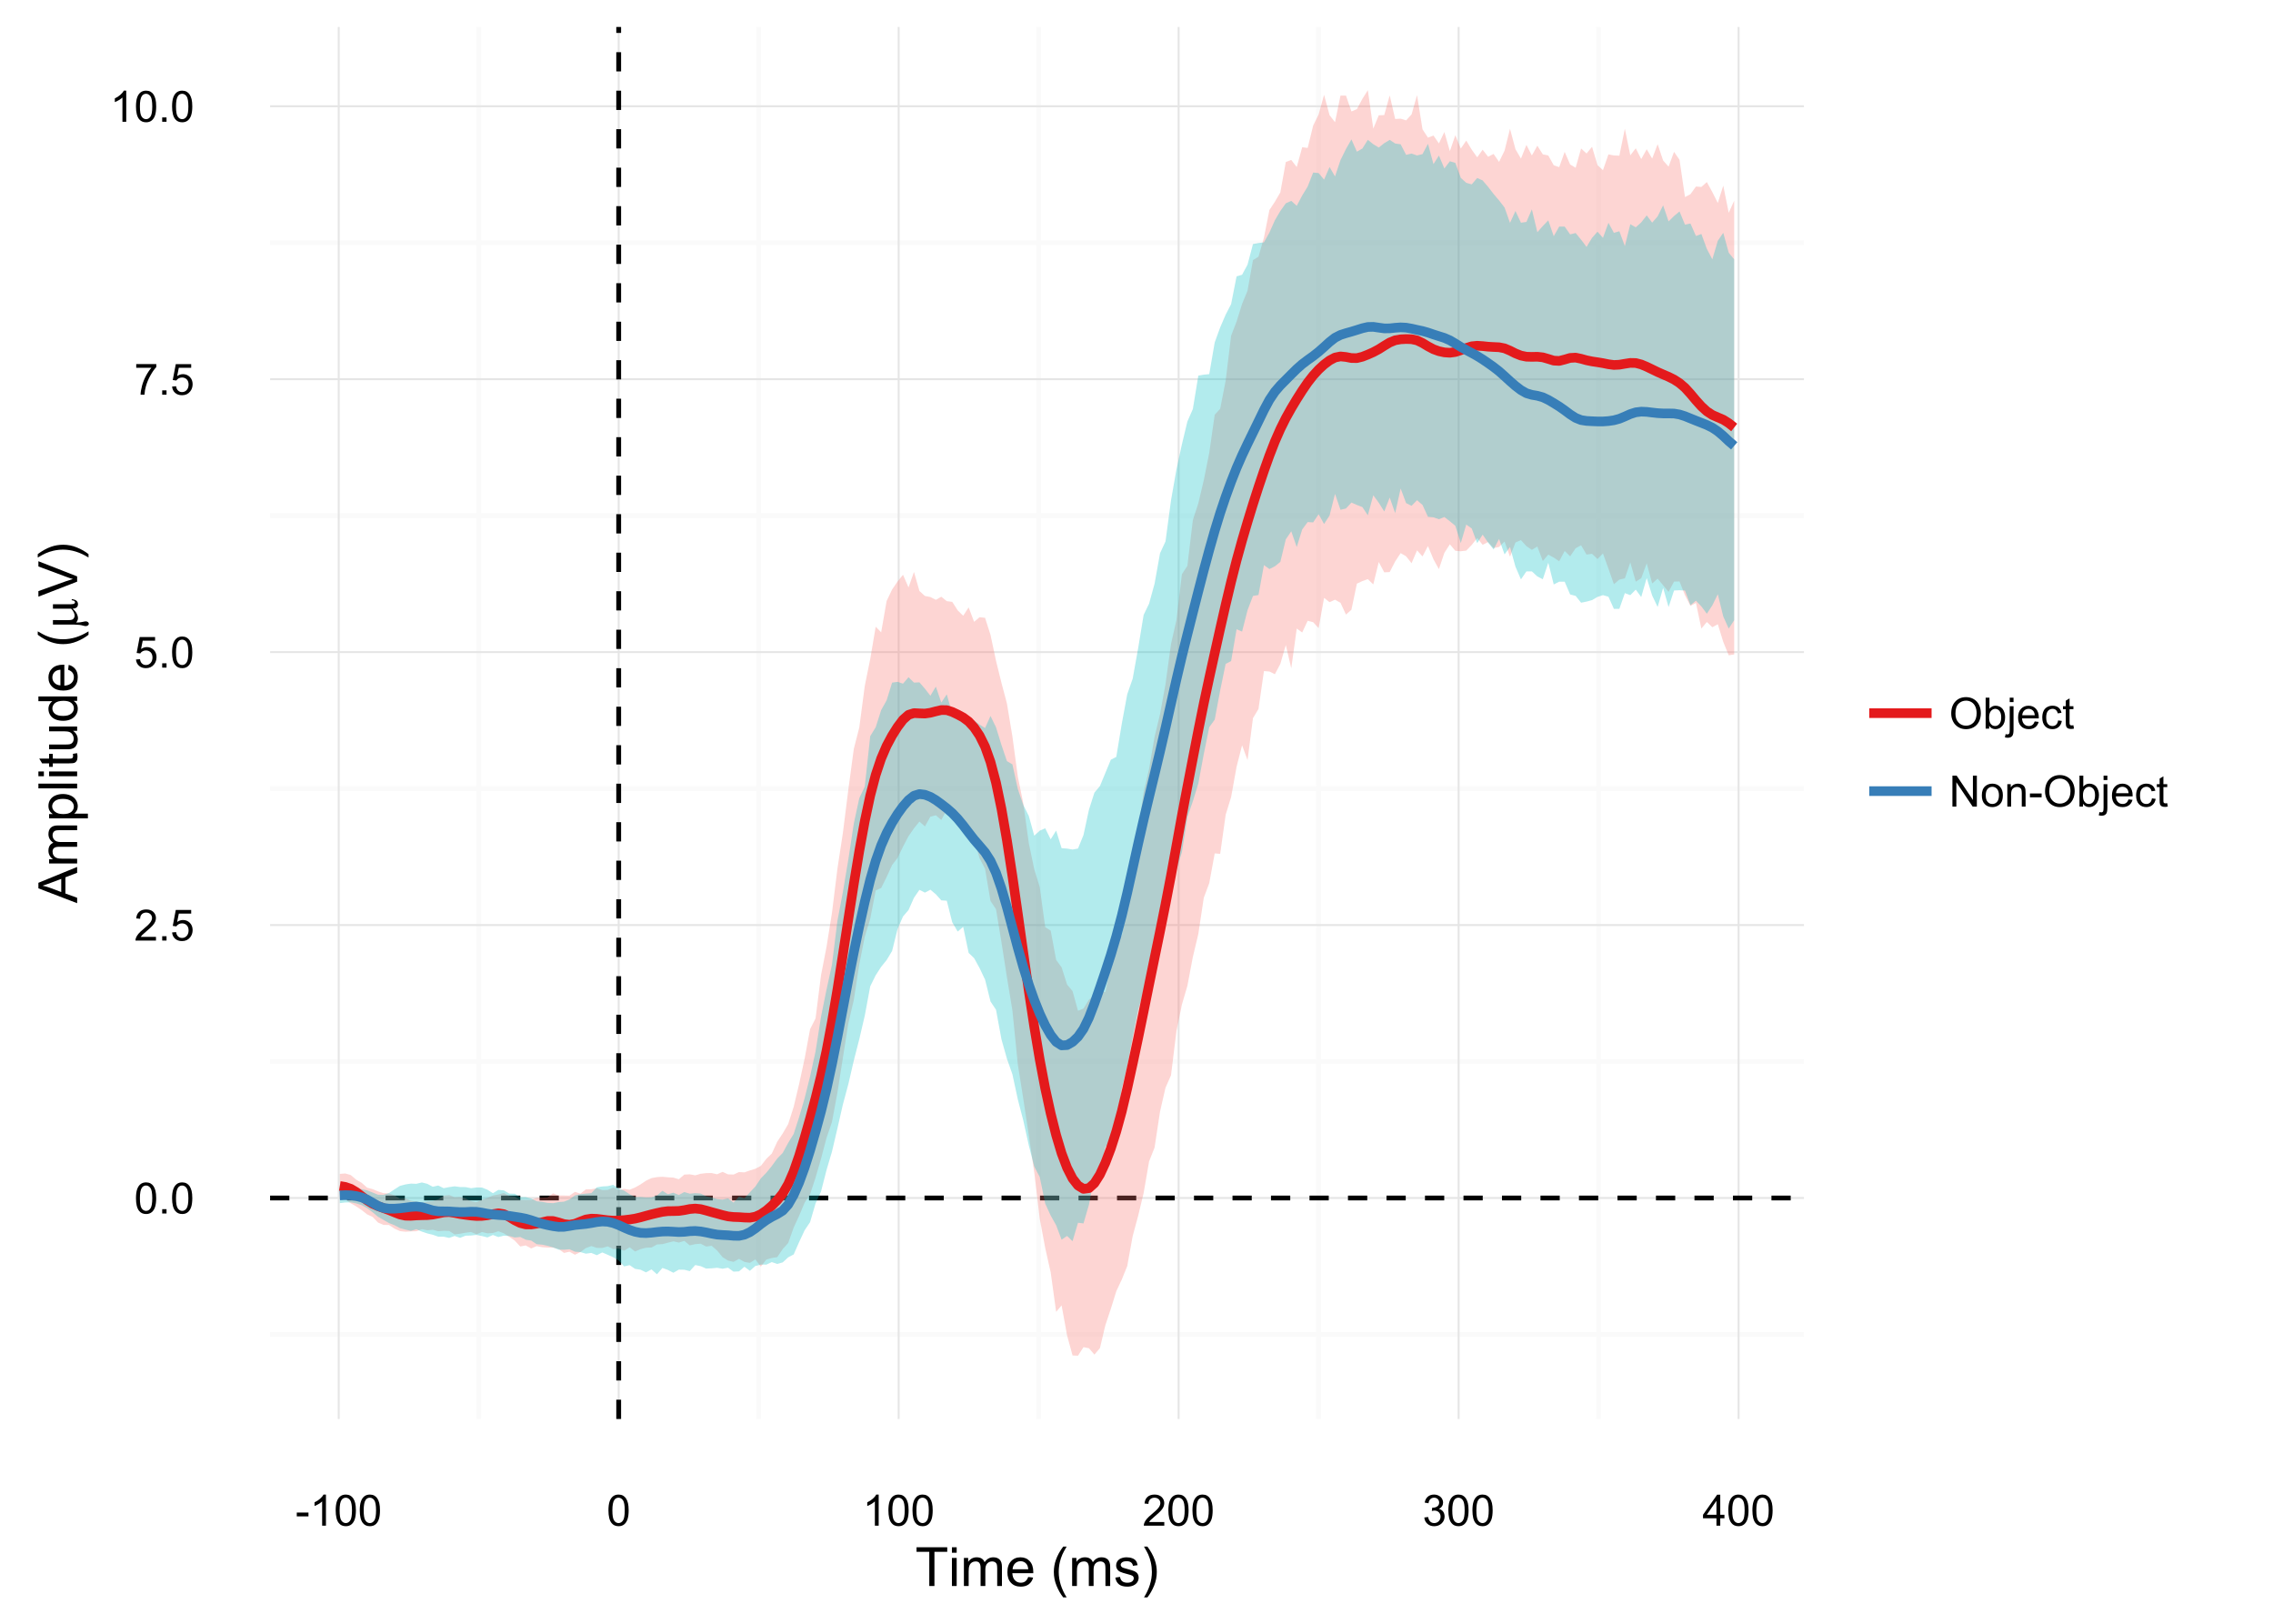 <?xml version="1.0" encoding="UTF-8"?>
<svg xmlns="http://www.w3.org/2000/svg" xmlns:xlink="http://www.w3.org/1999/xlink" width="504pt" height="360pt" viewBox="0 0 504 360" version="1.1">
<defs>
<g>
<symbol overflow="visible" id="glyph0-0">
<path style="stroke:none;" d="M 0.398 -3.391 C 0.398 -4.199 0.48 -4.852 0.648 -5.352 C 0.812 -5.844 1.062 -6.227 1.395 -6.496 C 1.723 -6.762 2.137 -6.895 2.641 -6.898 C 3.004 -6.895 3.328 -6.82 3.609 -6.676 C 3.887 -6.523 4.113 -6.312 4.297 -6.035 C 4.477 -5.754 4.621 -5.41 4.723 -5.012 C 4.824 -4.605 4.875 -4.066 4.879 -3.391 C 4.875 -2.582 4.793 -1.93 4.629 -1.438 C 4.465 -0.938 4.215 -0.555 3.887 -0.289 C 3.555 -0.016 3.141 0.117 2.641 0.117 C 1.973 0.117 1.453 -0.117 1.078 -0.594 C 0.625 -1.164 0.398 -2.098 0.398 -3.391 Z M 1.266 -3.391 C 1.266 -2.258 1.395 -1.508 1.66 -1.137 C 1.922 -0.762 2.25 -0.574 2.641 -0.578 C 3.023 -0.574 3.348 -0.762 3.613 -1.141 C 3.875 -1.512 4.008 -2.262 4.012 -3.391 C 4.008 -4.52 3.875 -5.27 3.613 -5.645 C 3.348 -6.012 3.02 -6.199 2.629 -6.203 C 2.238 -6.199 1.93 -6.035 1.703 -5.711 C 1.41 -5.289 1.266 -4.516 1.266 -3.391 Z M 1.266 -3.391 "/>
</symbol>
<symbol overflow="visible" id="glyph0-1">
<path style="stroke:none;" d="M 0.871 0 L 0.871 -0.961 L 1.832 -0.961 L 1.832 0 Z M 0.871 0 "/>
</symbol>
<symbol overflow="visible" id="glyph0-2">
<path style="stroke:none;" d="M 4.832 -0.812 L 4.832 0 L 0.289 0 C 0.281 -0.203 0.316 -0.398 0.391 -0.586 C 0.504 -0.895 0.688 -1.199 0.945 -1.5 C 1.195 -1.797 1.562 -2.141 2.047 -2.539 C 2.789 -3.148 3.297 -3.637 3.562 -3.996 C 3.824 -4.352 3.953 -4.688 3.957 -5.012 C 3.953 -5.34 3.836 -5.621 3.598 -5.855 C 3.355 -6.082 3.043 -6.199 2.664 -6.203 C 2.254 -6.199 1.93 -6.078 1.688 -5.836 C 1.441 -5.59 1.316 -5.25 1.316 -4.824 L 0.449 -4.914 C 0.508 -5.559 0.73 -6.051 1.121 -6.391 C 1.504 -6.727 2.023 -6.895 2.68 -6.898 C 3.336 -6.895 3.859 -6.715 4.246 -6.352 C 4.629 -5.984 4.82 -5.531 4.824 -4.992 C 4.82 -4.715 4.766 -4.441 4.652 -4.18 C 4.539 -3.91 4.352 -3.633 4.094 -3.34 C 3.832 -3.047 3.398 -2.645 2.793 -2.133 C 2.285 -1.707 1.961 -1.418 1.816 -1.266 C 1.672 -1.113 1.551 -0.961 1.461 -0.812 Z M 4.832 -0.812 "/>
</symbol>
<symbol overflow="visible" id="glyph0-3">
<path style="stroke:none;" d="M 0.398 -1.801 L 1.285 -1.875 C 1.348 -1.441 1.5 -1.117 1.742 -0.902 C 1.977 -0.684 2.266 -0.574 2.605 -0.578 C 3.008 -0.574 3.352 -0.727 3.637 -1.035 C 3.914 -1.34 4.055 -1.746 4.059 -2.254 C 4.055 -2.734 3.918 -3.113 3.652 -3.395 C 3.379 -3.668 3.027 -3.809 2.594 -3.812 C 2.316 -3.809 2.07 -3.746 1.855 -3.625 C 1.633 -3.5 1.461 -3.34 1.34 -3.145 L 0.547 -3.25 L 1.215 -6.777 L 4.633 -6.777 L 4.633 -5.973 L 1.891 -5.973 L 1.52 -4.125 C 1.926 -4.41 2.359 -4.551 2.816 -4.555 C 3.414 -4.551 3.922 -4.344 4.336 -3.93 C 4.746 -3.512 4.949 -2.977 4.953 -2.328 C 4.949 -1.703 4.77 -1.168 4.41 -0.719 C 3.969 -0.16 3.367 0.117 2.605 0.117 C 1.977 0.117 1.465 -0.055 1.074 -0.406 C 0.676 -0.754 0.453 -1.219 0.398 -1.801 Z M 0.398 -1.801 "/>
</symbol>
<symbol overflow="visible" id="glyph0-4">
<path style="stroke:none;" d="M 0.453 -5.973 L 0.453 -6.781 L 4.902 -6.781 L 4.902 -6.125 C 4.461 -5.656 4.027 -5.039 3.602 -4.27 C 3.168 -3.496 2.836 -2.703 2.605 -1.891 C 2.434 -1.312 2.324 -0.684 2.281 0 L 1.414 0 C 1.422 -0.539 1.531 -1.191 1.734 -1.961 C 1.938 -2.723 2.227 -3.461 2.609 -4.176 C 2.984 -4.883 3.391 -5.48 3.82 -5.973 Z M 0.453 -5.973 "/>
</symbol>
<symbol overflow="visible" id="glyph0-5">
<path style="stroke:none;" d="M 3.578 0 L 2.734 0 L 2.734 -5.375 C 2.527 -5.18 2.262 -4.988 1.934 -4.793 C 1.602 -4.598 1.305 -4.453 1.047 -4.359 L 1.047 -5.176 C 1.516 -5.395 1.926 -5.664 2.281 -5.98 C 2.633 -6.293 2.883 -6.598 3.031 -6.898 L 3.578 -6.898 Z M 3.578 0 "/>
</symbol>
<symbol overflow="visible" id="glyph0-6">
<path style="stroke:none;" d="M 0.305 -2.062 L 0.305 -2.91 L 2.898 -2.91 L 2.898 -2.062 Z M 0.305 -2.062 "/>
</symbol>
<symbol overflow="visible" id="glyph0-7">
<path style="stroke:none;" d="M 0.402 -1.812 L 1.246 -1.926 C 1.34 -1.445 1.504 -1.102 1.738 -0.895 C 1.969 -0.68 2.254 -0.574 2.594 -0.578 C 2.988 -0.574 3.324 -0.711 3.598 -0.988 C 3.871 -1.262 4.008 -1.602 4.008 -2.012 C 4.008 -2.395 3.879 -2.715 3.629 -2.969 C 3.371 -3.219 3.051 -3.344 2.664 -3.348 C 2.5 -3.344 2.301 -3.312 2.066 -3.254 L 2.16 -3.992 C 2.215 -3.984 2.262 -3.984 2.297 -3.984 C 2.656 -3.984 2.977 -4.078 3.266 -4.266 C 3.551 -4.453 3.695 -4.742 3.699 -5.133 C 3.695 -5.441 3.59 -5.695 3.383 -5.902 C 3.172 -6.102 2.902 -6.203 2.574 -6.207 C 2.242 -6.203 1.969 -6.102 1.754 -5.895 C 1.531 -5.688 1.391 -5.379 1.332 -4.969 L 0.488 -5.117 C 0.586 -5.68 0.82 -6.121 1.188 -6.434 C 1.551 -6.742 2.008 -6.895 2.555 -6.898 C 2.93 -6.895 3.273 -6.816 3.59 -6.656 C 3.902 -6.496 4.145 -6.277 4.312 -6 C 4.48 -5.719 4.562 -5.422 4.566 -5.113 C 4.562 -4.812 4.484 -4.543 4.324 -4.301 C 4.164 -4.059 3.926 -3.863 3.617 -3.723 C 4.02 -3.625 4.336 -3.43 4.562 -3.137 C 4.785 -2.84 4.898 -2.473 4.902 -2.031 C 4.898 -1.426 4.68 -0.918 4.246 -0.504 C 3.805 -0.09 3.25 0.117 2.586 0.121 C 1.98 0.117 1.48 -0.059 1.086 -0.418 C 0.684 -0.773 0.457 -1.238 0.402 -1.812 Z M 0.402 -1.812 "/>
</symbol>
<symbol overflow="visible" id="glyph0-8">
<path style="stroke:none;" d="M 3.102 0 L 3.102 -1.645 L 0.121 -1.645 L 0.121 -2.418 L 3.258 -6.871 L 3.945 -6.871 L 3.945 -2.418 L 4.875 -2.418 L 4.875 -1.645 L 3.945 -1.645 L 3.945 0 Z M 3.102 -2.418 L 3.102 -5.516 L 0.953 -2.418 Z M 3.102 -2.418 "/>
</symbol>
<symbol overflow="visible" id="glyph0-9">
<path style="stroke:none;" d="M 0.465 -3.348 C 0.461 -4.484 0.77 -5.379 1.383 -6.023 C 1.992 -6.668 2.781 -6.988 3.754 -6.992 C 4.387 -6.988 4.957 -6.84 5.469 -6.539 C 5.977 -6.234 6.367 -5.809 6.633 -5.27 C 6.898 -4.723 7.031 -4.109 7.035 -3.426 C 7.031 -2.727 6.891 -2.102 6.613 -1.555 C 6.328 -1 5.93 -0.586 5.418 -0.305 C 4.898 -0.023 4.344 0.117 3.75 0.117 C 3.102 0.117 2.523 -0.039 2.016 -0.352 C 1.504 -0.664 1.117 -1.09 0.855 -1.629 C 0.594 -2.168 0.461 -2.738 0.465 -3.348 Z M 1.402 -3.332 C 1.398 -2.5 1.621 -1.848 2.07 -1.375 C 2.512 -0.895 3.07 -0.656 3.746 -0.66 C 4.426 -0.656 4.988 -0.898 5.434 -1.383 C 5.871 -1.863 6.094 -2.543 6.098 -3.43 C 6.094 -3.984 6 -4.473 5.812 -4.895 C 5.625 -5.309 5.348 -5.633 4.984 -5.867 C 4.617 -6.094 4.207 -6.211 3.758 -6.211 C 3.109 -6.211 2.559 -5.988 2.098 -5.547 C 1.633 -5.102 1.398 -4.363 1.402 -3.332 Z M 1.402 -3.332 "/>
</symbol>
<symbol overflow="visible" id="glyph0-10">
<path style="stroke:none;" d="M 1.41 0 L 0.629 0 L 0.629 -6.871 L 1.473 -6.871 L 1.473 -4.422 C 1.824 -4.863 2.281 -5.086 2.836 -5.09 C 3.141 -5.086 3.43 -5.023 3.707 -4.902 C 3.977 -4.777 4.199 -4.605 4.379 -4.383 C 4.551 -4.16 4.691 -3.891 4.793 -3.574 C 4.895 -3.258 4.945 -2.918 4.945 -2.562 C 4.945 -1.707 4.734 -1.051 4.312 -0.586 C 3.891 -0.121 3.383 0.109 2.793 0.113 C 2.203 0.109 1.742 -0.133 1.41 -0.625 Z M 1.402 -2.527 C 1.398 -1.926 1.48 -1.496 1.645 -1.234 C 1.906 -0.797 2.266 -0.578 2.723 -0.582 C 3.09 -0.578 3.41 -0.738 3.68 -1.062 C 3.945 -1.379 4.078 -1.855 4.082 -2.492 C 4.078 -3.141 3.949 -3.621 3.695 -3.934 C 3.434 -4.238 3.121 -4.395 2.762 -4.398 C 2.387 -4.395 2.07 -4.234 1.805 -3.918 C 1.535 -3.594 1.398 -3.129 1.402 -2.527 Z M 1.402 -2.527 "/>
</symbol>
<symbol overflow="visible" id="glyph0-11">
<path style="stroke:none;" d="M 0.629 -5.891 L 0.629 -6.871 L 1.473 -6.871 L 1.473 -5.891 Z M -0.441 1.93 L -0.281 1.215 C -0.109 1.254 0.023 1.277 0.117 1.281 C 0.289 1.277 0.414 1.219 0.5 1.109 C 0.582 0.992 0.625 0.707 0.629 0.254 L 0.629 -4.977 L 1.473 -4.977 L 1.473 0.273 C 1.469 0.883 1.391 1.309 1.234 1.551 C 1.027 1.859 0.688 2.016 0.219 2.02 C -0.008 2.016 -0.223 1.984 -0.441 1.93 Z M -0.441 1.93 "/>
</symbol>
<symbol overflow="visible" id="glyph0-12">
<path style="stroke:none;" d="M 4.039 -1.602 L 4.914 -1.496 C 4.773 -0.98 4.52 -0.586 4.148 -0.309 C 3.773 -0.027 3.297 0.109 2.723 0.113 C 1.992 0.109 1.414 -0.109 0.992 -0.559 C 0.562 -1.004 0.352 -1.633 0.352 -2.445 C 0.352 -3.281 0.566 -3.934 0.996 -4.395 C 1.426 -4.855 1.984 -5.086 2.676 -5.09 C 3.34 -5.086 3.883 -4.859 4.309 -4.41 C 4.727 -3.953 4.938 -3.316 4.941 -2.5 C 4.938 -2.445 4.938 -2.371 4.938 -2.273 L 1.223 -2.273 C 1.25 -1.727 1.406 -1.305 1.688 -1.016 C 1.965 -0.723 2.309 -0.578 2.727 -0.582 C 3.031 -0.578 3.297 -0.66 3.52 -0.824 C 3.734 -0.984 3.906 -1.242 4.039 -1.602 Z M 1.27 -2.969 L 4.051 -2.969 C 4.008 -3.383 3.902 -3.695 3.73 -3.91 C 3.461 -4.23 3.113 -4.395 2.688 -4.398 C 2.297 -4.395 1.969 -4.266 1.707 -4.008 C 1.441 -3.746 1.297 -3.398 1.27 -2.969 Z M 1.27 -2.969 "/>
</symbol>
<symbol overflow="visible" id="glyph0-13">
<path style="stroke:none;" d="M 3.883 -1.824 L 4.711 -1.715 C 4.617 -1.141 4.383 -0.691 4.012 -0.371 C 3.637 -0.047 3.18 0.109 2.641 0.113 C 1.957 0.109 1.41 -0.109 0.996 -0.555 C 0.582 -0.996 0.375 -1.633 0.375 -2.469 C 0.375 -3.004 0.461 -3.477 0.641 -3.879 C 0.816 -4.281 1.09 -4.582 1.453 -4.785 C 1.816 -4.984 2.211 -5.086 2.645 -5.09 C 3.18 -5.086 3.621 -4.949 3.969 -4.68 C 4.309 -4.402 4.531 -4.016 4.633 -3.516 L 3.812 -3.391 C 3.73 -3.723 3.59 -3.973 3.395 -4.145 C 3.191 -4.309 2.953 -4.395 2.676 -4.398 C 2.25 -4.395 1.906 -4.242 1.641 -3.941 C 1.375 -3.633 1.242 -3.148 1.242 -2.492 C 1.242 -1.82 1.367 -1.336 1.625 -1.035 C 1.879 -0.73 2.215 -0.578 2.629 -0.582 C 2.957 -0.578 3.234 -0.68 3.457 -0.887 C 3.68 -1.086 3.82 -1.398 3.883 -1.824 Z M 3.883 -1.824 "/>
</symbol>
<symbol overflow="visible" id="glyph0-14">
<path style="stroke:none;" d="M 2.477 -0.754 L 2.598 -0.008 C 2.355 0.043 2.145 0.062 1.961 0.066 C 1.652 0.062 1.414 0.02 1.246 -0.078 C 1.074 -0.172 0.957 -0.301 0.891 -0.461 C 0.82 -0.617 0.785 -0.949 0.789 -1.457 L 0.789 -4.32 L 0.168 -4.32 L 0.168 -4.977 L 0.789 -4.977 L 0.789 -6.211 L 1.625 -6.719 L 1.625 -4.977 L 2.477 -4.977 L 2.477 -4.32 L 1.625 -4.32 L 1.625 -1.41 C 1.621 -1.168 1.637 -1.012 1.668 -0.945 C 1.695 -0.875 1.746 -0.82 1.816 -0.781 C 1.883 -0.738 1.977 -0.719 2.105 -0.723 C 2.195 -0.719 2.32 -0.73 2.477 -0.754 Z M 2.477 -0.754 "/>
</symbol>
<symbol overflow="visible" id="glyph0-15">
<path style="stroke:none;" d="M 0.73 0 L 0.73 -6.871 L 1.664 -6.871 L 5.273 -1.477 L 5.273 -6.871 L 6.145 -6.871 L 6.145 0 L 5.211 0 L 1.602 -5.398 L 1.602 0 Z M 0.73 0 "/>
</symbol>
<symbol overflow="visible" id="glyph0-16">
<path style="stroke:none;" d="M 0.32 -2.488 C 0.316 -3.406 0.57 -4.09 1.086 -4.539 C 1.512 -4.902 2.035 -5.086 2.652 -5.09 C 3.336 -5.086 3.895 -4.863 4.332 -4.418 C 4.762 -3.969 4.98 -3.348 4.984 -2.559 C 4.98 -1.914 4.883 -1.41 4.695 -1.047 C 4.5 -0.676 4.223 -0.391 3.855 -0.191 C 3.488 0.012 3.086 0.109 2.652 0.113 C 1.953 0.109 1.391 -0.109 0.965 -0.555 C 0.531 -1 0.316 -1.645 0.32 -2.488 Z M 1.188 -2.488 C 1.184 -1.848 1.32 -1.371 1.602 -1.055 C 1.875 -0.738 2.227 -0.578 2.652 -0.582 C 3.07 -0.578 3.418 -0.738 3.699 -1.059 C 3.973 -1.375 4.113 -1.859 4.117 -2.516 C 4.113 -3.129 3.973 -3.598 3.695 -3.914 C 3.414 -4.23 3.066 -4.387 2.652 -4.391 C 2.227 -4.387 1.875 -4.23 1.602 -3.918 C 1.32 -3.602 1.184 -3.125 1.188 -2.488 Z M 1.188 -2.488 "/>
</symbol>
<symbol overflow="visible" id="glyph0-17">
<path style="stroke:none;" d="M 0.633 0 L 0.633 -4.977 L 1.391 -4.977 L 1.391 -4.27 C 1.754 -4.812 2.285 -5.086 2.977 -5.09 C 3.273 -5.086 3.547 -5.031 3.801 -4.926 C 4.051 -4.816 4.238 -4.676 4.367 -4.504 C 4.488 -4.328 4.578 -4.121 4.633 -3.883 C 4.66 -3.723 4.676 -3.449 4.68 -3.062 L 4.68 0 L 3.836 0 L 3.836 -3.027 C 3.832 -3.367 3.797 -3.625 3.734 -3.797 C 3.664 -3.969 3.551 -4.105 3.387 -4.207 C 3.219 -4.309 3.02 -4.359 2.797 -4.359 C 2.434 -4.359 2.125 -4.242 1.867 -4.016 C 1.605 -3.785 1.477 -3.355 1.477 -2.719 L 1.477 0 Z M 0.633 0 "/>
</symbol>
<symbol overflow="visible" id="glyph1-0">
<path style="stroke:none;" d="M 3.109 0 L 3.109 -7.578 L 0.281 -7.578 L 0.281 -8.59 L 7.09 -8.59 L 7.09 -7.578 L 4.25 -7.578 L 4.25 0 Z M 3.109 0 "/>
</symbol>
<symbol overflow="visible" id="glyph1-1">
<path style="stroke:none;" d="M 0.797 -7.375 L 0.797 -8.59 L 1.852 -8.59 L 1.852 -7.375 Z M 0.797 0 L 0.797 -6.223 L 1.852 -6.223 L 1.852 0 Z M 0.797 0 "/>
</symbol>
<symbol overflow="visible" id="glyph1-2">
<path style="stroke:none;" d="M 0.789 0 L 0.789 -6.223 L 1.734 -6.223 L 1.734 -5.352 C 1.93 -5.648 2.188 -5.895 2.512 -6.082 C 2.836 -6.27 3.207 -6.363 3.621 -6.363 C 4.082 -6.363 4.457 -6.266 4.754 -6.074 C 5.043 -5.883 5.254 -5.617 5.379 -5.273 C 5.871 -6 6.512 -6.363 7.301 -6.363 C 7.918 -6.363 8.391 -6.191 8.723 -5.848 C 9.055 -5.504 9.223 -4.977 9.223 -4.273 L 9.223 0 L 8.172 0 L 8.172 -3.922 C 8.168 -4.34 8.133 -4.645 8.07 -4.832 C 8 -5.016 7.879 -5.164 7.699 -5.277 C 7.52 -5.391 7.309 -5.449 7.066 -5.449 C 6.629 -5.449 6.266 -5.301 5.977 -5.012 C 5.688 -4.719 5.543 -4.254 5.543 -3.617 L 5.543 0 L 4.488 0 L 4.488 -4.043 C 4.488 -4.512 4.402 -4.863 4.23 -5.098 C 4.059 -5.332 3.777 -5.449 3.387 -5.449 C 3.09 -5.449 2.812 -5.371 2.562 -5.215 C 2.309 -5.059 2.129 -4.828 2.016 -4.527 C 1.898 -4.227 1.84 -3.793 1.844 -3.227 L 1.844 0 Z M 0.789 0 "/>
</symbol>
<symbol overflow="visible" id="glyph1-3">
<path style="stroke:none;" d="M 5.051 -2.004 L 6.141 -1.867 C 5.969 -1.23 5.648 -0.738 5.184 -0.387 C 4.719 -0.035 4.125 0.141 3.406 0.141 C 2.492 0.141 1.77 -0.137 1.238 -0.699 C 0.699 -1.254 0.434 -2.043 0.438 -3.059 C 0.434 -4.105 0.703 -4.918 1.246 -5.496 C 1.781 -6.074 2.48 -6.363 3.344 -6.363 C 4.176 -6.363 4.855 -6.078 5.383 -5.512 C 5.91 -4.945 6.176 -4.148 6.176 -3.125 C 6.176 -3.059 6.172 -2.965 6.172 -2.844 L 1.531 -2.844 C 1.562 -2.156 1.758 -1.633 2.109 -1.27 C 2.457 -0.906 2.891 -0.727 3.41 -0.727 C 3.797 -0.727 4.125 -0.828 4.402 -1.031 C 4.672 -1.234 4.891 -1.559 5.051 -2.004 Z M 1.586 -3.711 L 5.062 -3.711 C 5.016 -4.227 4.883 -4.621 4.664 -4.887 C 4.328 -5.293 3.891 -5.496 3.359 -5.496 C 2.871 -5.496 2.465 -5.332 2.137 -5.008 C 1.805 -4.684 1.621 -4.25 1.586 -3.711 Z M 1.586 -3.711 "/>
</symbol>
<symbol overflow="visible" id="glyph1-4">
<path style="stroke:none;" d=""/>
</symbol>
<symbol overflow="visible" id="glyph1-5">
<path style="stroke:none;" d="M 2.805 2.523 C 2.223 1.785 1.73 0.93 1.328 -0.055 C 0.926 -1.035 0.727 -2.055 0.727 -3.109 C 0.727 -4.039 0.875 -4.93 1.18 -5.781 C 1.523 -6.77 2.066 -7.754 2.805 -8.734 L 3.562 -8.734 C 3.086 -7.918 2.773 -7.34 2.625 -6.996 C 2.383 -6.457 2.195 -5.895 2.062 -5.309 C 1.895 -4.574 1.809 -3.84 1.812 -3.105 C 1.809 -1.227 2.395 0.648 3.562 2.523 Z M 2.805 2.523 "/>
</symbol>
<symbol overflow="visible" id="glyph1-6">
<path style="stroke:none;" d="M 0.367 -1.859 L 1.414 -2.023 C 1.469 -1.602 1.633 -1.281 1.902 -1.059 C 2.168 -0.836 2.543 -0.727 3.023 -0.727 C 3.508 -0.727 3.867 -0.824 4.102 -1.023 C 4.336 -1.219 4.453 -1.449 4.453 -1.719 C 4.453 -1.953 4.348 -2.141 4.141 -2.281 C 3.996 -2.371 3.637 -2.492 3.062 -2.637 C 2.289 -2.832 1.754 -3 1.457 -3.145 C 1.156 -3.285 0.93 -3.48 0.777 -3.734 C 0.621 -3.984 0.543 -4.266 0.547 -4.57 C 0.543 -4.844 0.605 -5.098 0.734 -5.34 C 0.859 -5.574 1.035 -5.773 1.254 -5.93 C 1.418 -6.047 1.641 -6.148 1.926 -6.234 C 2.207 -6.32 2.512 -6.363 2.836 -6.363 C 3.324 -6.363 3.75 -6.293 4.121 -6.152 C 4.488 -6.012 4.762 -5.82 4.938 -5.578 C 5.113 -5.336 5.234 -5.016 5.305 -4.617 L 4.273 -4.477 C 4.223 -4.797 4.086 -5.047 3.863 -5.227 C 3.637 -5.406 3.32 -5.496 2.914 -5.496 C 2.426 -5.496 2.082 -5.414 1.875 -5.254 C 1.664 -5.094 1.559 -4.906 1.562 -4.695 C 1.559 -4.555 1.602 -4.434 1.695 -4.324 C 1.773 -4.211 1.91 -4.117 2.098 -4.043 C 2.203 -4.004 2.512 -3.914 3.031 -3.773 C 3.773 -3.574 4.293 -3.41 4.59 -3.285 C 4.879 -3.156 5.113 -2.973 5.285 -2.73 C 5.453 -2.488 5.535 -2.188 5.539 -1.828 C 5.535 -1.477 5.434 -1.145 5.23 -0.832 C 5.023 -0.52 4.727 -0.277 4.34 -0.113 C 3.953 0.059 3.516 0.141 3.031 0.141 C 2.219 0.141 1.602 -0.027 1.18 -0.363 C 0.754 -0.699 0.484 -1.195 0.367 -1.859 Z M 0.367 -1.859 "/>
</symbol>
<symbol overflow="visible" id="glyph1-7">
<path style="stroke:none;" d="M 1.484 2.523 L 0.727 2.523 C 1.891 0.648 2.473 -1.227 2.477 -3.105 C 2.473 -3.84 2.391 -4.566 2.227 -5.289 C 2.094 -5.875 1.906 -6.438 1.672 -6.977 C 1.516 -7.328 1.203 -7.914 0.727 -8.734 L 1.484 -8.734 C 2.215 -7.754 2.758 -6.77 3.109 -5.781 C 3.41 -4.93 3.562 -4.039 3.562 -3.109 C 3.562 -2.055 3.359 -1.035 2.957 -0.055 C 2.551 0.93 2.059 1.785 1.484 2.523 Z M 1.484 2.523 "/>
</symbol>
<symbol overflow="visible" id="glyph2-0">
<path style="stroke:none;" d="M 0 0.016 L -8.59 -3.281 L -8.59 -4.508 L 0 -8.023 L 0 -6.727 L -2.602 -5.727 L -2.602 -2.133 L 0 -1.188 Z M -3.527 -2.461 L -3.527 -5.375 L -5.906 -4.477 C -6.629 -4.203 -7.223 -4 -7.688 -3.867 C -7.133 -3.758 -6.586 -3.602 -6.047 -3.406 Z M -3.527 -2.461 "/>
</symbol>
<symbol overflow="visible" id="glyph2-1">
<path style="stroke:none;" d="M 0 -0.789 L -6.223 -0.793 L -6.223 -1.734 L -5.352 -1.734 C -5.648 -1.93 -5.895 -2.188 -6.082 -2.512 C -6.27 -2.836 -6.363 -3.207 -6.363 -3.621 C -6.363 -4.082 -6.266 -4.457 -6.074 -4.754 C -5.883 -5.043 -5.617 -5.254 -5.273 -5.379 C -6 -5.871 -6.363 -6.512 -6.363 -7.301 C -6.363 -7.918 -6.191 -8.391 -5.848 -8.723 C -5.504 -9.055 -4.977 -9.223 -4.27 -9.223 L 0 -9.223 L 0 -8.172 L -3.918 -8.172 C -4.336 -8.168 -4.641 -8.133 -4.828 -8.07 C -5.016 -8 -5.164 -7.879 -5.277 -7.699 C -5.391 -7.52 -5.449 -7.309 -5.449 -7.066 C -5.449 -6.629 -5.301 -6.266 -5.012 -5.977 C -4.719 -5.688 -4.254 -5.543 -3.613 -5.543 L 0 -5.543 L 0 -4.488 L -4.043 -4.488 C -4.512 -4.488 -4.863 -4.402 -5.098 -4.23 C -5.332 -4.059 -5.449 -3.777 -5.449 -3.387 C -5.449 -3.09 -5.371 -2.812 -5.215 -2.562 C -5.059 -2.309 -4.828 -2.129 -4.527 -2.016 C -4.227 -1.902 -3.793 -1.844 -3.227 -1.848 L 0 -1.844 Z M 0 -0.789 "/>
</symbol>
<symbol overflow="visible" id="glyph2-2">
<path style="stroke:none;" d="M 2.383 -0.789 L -6.223 -0.793 L -6.223 -1.754 L -5.414 -1.754 C -5.73 -1.977 -5.965 -2.234 -6.125 -2.52 C -6.281 -2.805 -6.363 -3.148 -6.363 -3.559 C -6.363 -4.082 -6.227 -4.551 -5.953 -4.961 C -5.68 -5.363 -5.293 -5.672 -4.793 -5.883 C -4.293 -6.09 -3.746 -6.191 -3.156 -6.195 C -2.52 -6.191 -1.945 -6.078 -1.438 -5.852 C -0.922 -5.621 -0.531 -5.289 -0.266 -4.855 C 0.008 -4.418 0.141 -3.961 0.141 -3.48 C 0.141 -3.129 0.066 -2.812 -0.082 -2.535 C -0.23 -2.254 -0.418 -2.023 -0.645 -1.844 L 2.383 -1.844 Z M -3.078 -1.746 C -2.273 -1.746 -1.684 -1.906 -1.301 -2.23 C -0.918 -2.555 -0.727 -2.949 -0.727 -3.41 C -0.727 -3.879 -0.922 -4.277 -1.32 -4.613 C -1.711 -4.945 -2.328 -5.113 -3.164 -5.117 C -3.953 -5.113 -4.547 -4.949 -4.945 -4.625 C -5.34 -4.297 -5.535 -3.91 -5.539 -3.457 C -5.535 -3.008 -5.324 -2.609 -4.906 -2.266 C -4.484 -1.918 -3.875 -1.746 -3.078 -1.746 Z M -3.078 -1.746 "/>
</symbol>
<symbol overflow="visible" id="glyph2-3">
<path style="stroke:none;" d="M 0 -0.766 L -8.59 -0.77 L -8.59 -1.824 L 0 -1.82 Z M 0 -0.766 "/>
</symbol>
<symbol overflow="visible" id="glyph2-4">
<path style="stroke:none;" d="M -7.375 -0.797 L -8.59 -0.797 L -8.59 -1.852 L -7.375 -1.852 Z M 0 -0.797 L -6.223 -0.797 L -6.223 -1.852 L 0 -1.852 Z M 0 -0.797 "/>
</symbol>
<symbol overflow="visible" id="glyph2-5">
<path style="stroke:none;" d="M -0.941 -3.094 L -0.012 -3.246 C 0.051 -2.949 0.082 -2.684 0.082 -2.449 C 0.082 -2.066 0.023 -1.77 -0.098 -1.559 C -0.219 -1.348 -0.379 -1.199 -0.574 -1.113 C -0.77 -1.027 -1.184 -0.984 -1.82 -0.984 L -5.402 -0.984 L -5.402 -0.211 L -6.223 -0.211 L -6.223 -0.984 L -7.766 -0.984 L -8.398 -2.035 L -6.223 -2.035 L -6.223 -3.094 L -5.402 -3.094 L -5.402 -2.035 L -1.762 -2.031 C -1.461 -2.027 -1.27 -2.047 -1.184 -2.086 C -1.098 -2.125 -1.027 -2.184 -0.977 -2.27 C -0.926 -2.352 -0.902 -2.473 -0.902 -2.633 C -0.902 -2.742 -0.914 -2.898 -0.941 -3.094 Z M -0.941 -3.094 "/>
</symbol>
<symbol overflow="visible" id="glyph2-6">
<path style="stroke:none;" d="M 0 -4.867 L -0.914 -4.867 C -0.211 -4.379 0.141 -3.723 0.141 -2.895 C 0.141 -2.527 0.07 -2.184 -0.07 -1.867 C -0.211 -1.547 -0.387 -1.309 -0.598 -1.156 C -0.809 -1 -1.07 -0.895 -1.383 -0.832 C -1.59 -0.789 -1.918 -0.766 -2.367 -0.77 L -6.223 -0.77 L -6.223 -1.824 L -2.773 -1.824 C -2.219 -1.82 -1.848 -1.844 -1.656 -1.887 C -1.379 -1.949 -1.16 -2.09 -1.004 -2.309 C -0.84 -2.523 -0.762 -2.789 -0.766 -3.105 C -0.762 -3.418 -0.844 -3.715 -1.008 -3.996 C -1.172 -4.273 -1.391 -4.469 -1.672 -4.586 C -1.945 -4.699 -2.352 -4.758 -2.887 -4.758 L -6.223 -4.758 L -6.223 -5.812 L 0 -5.812 Z M 0 -4.867 "/>
</symbol>
<symbol overflow="visible" id="glyph2-7">
<path style="stroke:none;" d="M 0 -4.828 L -0.785 -4.828 C -0.168 -4.43 0.141 -3.848 0.141 -3.086 C 0.141 -2.59 0.004 -2.133 -0.27 -1.719 C -0.543 -1.297 -0.922 -0.977 -1.414 -0.75 C -1.898 -0.523 -2.465 -0.41 -3.105 -0.41 C -3.727 -0.41 -4.289 -0.512 -4.797 -0.719 C -5.301 -0.926 -5.688 -1.238 -5.957 -1.652 C -6.227 -2.066 -6.363 -2.527 -6.363 -3.043 C -6.363 -3.414 -6.281 -3.75 -6.125 -4.043 C -5.965 -4.336 -5.762 -4.574 -5.508 -4.758 L -8.59 -4.758 L -8.59 -5.809 L 0 -5.805 Z M -3.105 -1.496 C -2.309 -1.492 -1.711 -1.66 -1.316 -1.996 C -0.922 -2.328 -0.727 -2.727 -0.727 -3.188 C -0.727 -3.648 -0.914 -4.039 -1.289 -4.359 C -1.664 -4.68 -2.238 -4.84 -3.016 -4.844 C -3.867 -4.84 -4.492 -4.676 -4.895 -4.352 C -5.289 -4.023 -5.488 -3.621 -5.492 -3.141 C -5.488 -2.672 -5.297 -2.277 -4.918 -1.965 C -4.531 -1.648 -3.93 -1.492 -3.105 -1.496 Z M -3.105 -1.496 "/>
</symbol>
<symbol overflow="visible" id="glyph2-8">
<path style="stroke:none;" d="M -2.004 -5.051 L -1.867 -6.141 C -1.23 -5.969 -0.738 -5.648 -0.387 -5.184 C -0.035 -4.719 0.141 -4.125 0.141 -3.406 C 0.141 -2.492 -0.137 -1.77 -0.699 -1.238 C -1.254 -0.703 -2.043 -0.438 -3.059 -0.441 C -4.105 -0.438 -4.918 -0.707 -5.496 -1.25 C -6.074 -1.785 -6.363 -2.484 -6.363 -3.348 C -6.363 -4.176 -6.078 -4.855 -5.512 -5.383 C -4.945 -5.91 -4.148 -6.176 -3.121 -6.176 C -3.055 -6.176 -2.961 -6.172 -2.84 -6.172 L -2.844 -1.531 C -2.156 -1.566 -1.633 -1.762 -1.27 -2.109 C -0.906 -2.457 -0.727 -2.891 -0.727 -3.41 C -0.727 -3.797 -0.828 -4.125 -1.031 -4.402 C -1.234 -4.672 -1.559 -4.891 -2.004 -5.051 Z M -3.711 -1.59 L -3.707 -5.062 C -4.227 -5.016 -4.621 -4.883 -4.887 -4.664 C -5.293 -4.328 -5.496 -3.891 -5.496 -3.359 C -5.496 -2.871 -5.332 -2.465 -5.008 -2.137 C -4.684 -1.805 -4.25 -1.621 -3.711 -1.59 Z M -3.711 -1.59 "/>
</symbol>
<symbol overflow="visible" id="glyph2-9">
<path style="stroke:none;" d=""/>
</symbol>
<symbol overflow="visible" id="glyph2-10">
<path style="stroke:none;" d="M 2.523 -2.805 C 1.789 -2.223 0.934 -1.73 -0.051 -1.328 C -1.035 -0.926 -2.055 -0.727 -3.109 -0.727 C -4.039 -0.727 -4.93 -0.875 -5.781 -1.18 C -6.77 -1.527 -7.754 -2.07 -8.734 -2.809 L -8.734 -3.562 C -7.918 -3.09 -7.34 -2.777 -6.996 -2.625 C -6.457 -2.387 -5.895 -2.199 -5.309 -2.062 C -4.574 -1.895 -3.84 -1.809 -3.105 -1.812 C -1.223 -1.809 0.652 -2.395 2.523 -3.562 Z M 2.523 -2.805 "/>
</symbol>
<symbol overflow="visible" id="glyph2-11">
<path style="stroke:none;" d="M 0 -3.383 L -8.59 -0.055 L -8.59 -1.285 L -2.352 -3.516 C -1.844 -3.695 -1.375 -3.844 -0.941 -3.969 C -1.406 -4.094 -1.875 -4.25 -2.348 -4.43 L -8.59 -6.75 L -8.59 -7.91 L 0 -4.547 Z M 0 -3.383 "/>
</symbol>
<symbol overflow="visible" id="glyph2-12">
<path style="stroke:none;" d="M 2.523 -1.48 L 2.523 -0.727 C 0.652 -1.891 -1.223 -2.473 -3.105 -2.477 C -3.84 -2.477 -4.566 -2.395 -5.289 -2.227 C -5.875 -2.094 -6.438 -1.906 -6.977 -1.672 C -7.328 -1.516 -7.914 -1.203 -8.734 -0.727 L -8.734 -1.484 C -7.754 -2.215 -6.77 -2.758 -5.781 -3.113 C -4.93 -3.41 -4.039 -3.562 -3.109 -3.562 C -2.051 -3.562 -1.031 -3.359 -0.051 -2.957 C 0.934 -2.551 1.789 -2.059 2.523 -1.48 Z M 2.523 -1.48 "/>
</symbol>
<symbol overflow="visible" id="glyph3-0">
<path style="stroke:none;" d="M -5.367 -5.566 L -1.832 -5.566 C -1.359 -5.566 -1.031 -5.586 -0.848 -5.633 C -0.711 -5.664 -0.613 -5.719 -0.559 -5.789 C -0.496 -5.859 -0.469 -5.934 -0.473 -6.012 C -0.469 -6.105 -0.516 -6.195 -0.617 -6.281 C -0.711 -6.367 -0.906 -6.43 -1.199 -6.469 L -1.199 -6.711 C -0.672 -6.641 -0.309 -6.512 -0.113 -6.32 C 0.086 -6.129 0.18 -5.887 0.184 -5.594 C 0.18 -5.305 0.098 -5.074 -0.078 -4.906 C -0.25 -4.73 -0.559 -4.629 -0.996 -4.594 C -0.551 -4.195 -0.242 -3.816 -0.07 -3.457 C 0.102 -3.098 0.188 -2.789 0.188 -2.531 C 0.188 -2.352 0.152 -2.18 0.086 -2.016 C 0.02 -1.848 -0.078 -1.684 -0.215 -1.523 C 0.352 -1.516 0.844 -1.562 1.266 -1.672 C 1.566 -1.742 1.777 -1.781 1.898 -1.781 C 2.109 -1.781 2.277 -1.727 2.402 -1.617 C 2.527 -1.508 2.59 -1.387 2.59 -1.254 C 2.59 -1.113 2.535 -0.996 2.426 -0.906 C 2.277 -0.785 2.09 -0.727 1.867 -0.727 C 1.754 -0.727 1.617 -0.75 1.461 -0.797 C 1.09 -0.906 0.77 -0.973 0.5 -1 C 0.031 -1.043 -0.363 -1.066 -0.695 -1.07 L -5.367 -1.074 L -5.367 -2.059 L -1.984 -2.055 C -1.582 -2.051 -1.293 -2.086 -1.121 -2.156 C -0.941 -2.223 -0.805 -2.34 -0.707 -2.516 C -0.602 -2.684 -0.551 -2.855 -0.555 -3.031 C -0.551 -3.23 -0.609 -3.473 -0.734 -3.75 C -0.852 -4.023 -1.051 -4.305 -1.324 -4.594 L -5.367 -4.594 Z M -5.367 -5.566 "/>
</symbol>
</g>
<clipPath id="clip1">
  <path d="M 59.887 5.977 L 400.988 5.977 L 400.988 315.594 L 59.887 315.594 Z M 59.887 5.977 "/>
</clipPath>
</defs>
<g id="surface6">
<rect x="0" y="0" width="504" height="360" style="fill:rgb(100%,100%,100%);fill-opacity:1;stroke:none;"/>
<g clip-path="url(#clip1)" clip-rule="nonzero">
<path style="fill:none;stroke-width:1.067;stroke-linecap:butt;stroke-linejoin:round;stroke:rgb(98.039%,98.039%,98.039%);stroke-opacity:1;stroke-miterlimit:10;" d="M 59.887 295.863 L 399.992 295.863 "/>
<path style="fill:none;stroke-width:1.067;stroke-linecap:butt;stroke-linejoin:round;stroke:rgb(98.039%,98.039%,98.039%);stroke-opacity:1;stroke-miterlimit:10;" d="M 59.887 235.352 L 399.992 235.352 "/>
<path style="fill:none;stroke-width:1.067;stroke-linecap:butt;stroke-linejoin:round;stroke:rgb(98.039%,98.039%,98.039%);stroke-opacity:1;stroke-miterlimit:10;" d="M 59.887 174.84 L 399.992 174.84 "/>
<path style="fill:none;stroke-width:1.067;stroke-linecap:butt;stroke-linejoin:round;stroke:rgb(98.039%,98.039%,98.039%);stroke-opacity:1;stroke-miterlimit:10;" d="M 59.887 114.328 L 399.992 114.328 "/>
<path style="fill:none;stroke-width:1.067;stroke-linecap:butt;stroke-linejoin:round;stroke:rgb(98.039%,98.039%,98.039%);stroke-opacity:1;stroke-miterlimit:10;" d="M 59.887 53.816 L 399.992 53.816 "/>
<path style="fill:none;stroke-width:1.067;stroke-linecap:butt;stroke-linejoin:round;stroke:rgb(98.039%,98.039%,98.039%);stroke-opacity:1;stroke-miterlimit:10;" d="M 106.145 314.598 L 106.145 5.977 "/>
<path style="fill:none;stroke-width:1.067;stroke-linecap:butt;stroke-linejoin:round;stroke:rgb(98.039%,98.039%,98.039%);stroke-opacity:1;stroke-miterlimit:10;" d="M 168.223 314.598 L 168.223 5.977 "/>
<path style="fill:none;stroke-width:1.067;stroke-linecap:butt;stroke-linejoin:round;stroke:rgb(98.039%,98.039%,98.039%);stroke-opacity:1;stroke-miterlimit:10;" d="M 230.301 314.598 L 230.301 5.977 "/>
<path style="fill:none;stroke-width:1.067;stroke-linecap:butt;stroke-linejoin:round;stroke:rgb(98.039%,98.039%,98.039%);stroke-opacity:1;stroke-miterlimit:10;" d="M 292.383 314.598 L 292.383 5.977 "/>
<path style="fill:none;stroke-width:1.067;stroke-linecap:butt;stroke-linejoin:round;stroke:rgb(98.039%,98.039%,98.039%);stroke-opacity:1;stroke-miterlimit:10;" d="M 354.461 314.598 L 354.461 5.977 "/>
<path style="fill:none;stroke-width:0.427;stroke-linecap:butt;stroke-linejoin:round;stroke:rgb(89.804%,89.804%,89.804%);stroke-opacity:1;stroke-miterlimit:10;" d="M 59.887 265.605 L 399.992 265.605 "/>
<path style="fill:none;stroke-width:0.427;stroke-linecap:butt;stroke-linejoin:round;stroke:rgb(89.804%,89.804%,89.804%);stroke-opacity:1;stroke-miterlimit:10;" d="M 59.887 205.094 L 399.992 205.094 "/>
<path style="fill:none;stroke-width:0.427;stroke-linecap:butt;stroke-linejoin:round;stroke:rgb(89.804%,89.804%,89.804%);stroke-opacity:1;stroke-miterlimit:10;" d="M 59.887 144.582 L 399.992 144.582 "/>
<path style="fill:none;stroke-width:0.427;stroke-linecap:butt;stroke-linejoin:round;stroke:rgb(89.804%,89.804%,89.804%);stroke-opacity:1;stroke-miterlimit:10;" d="M 59.887 84.07 L 399.992 84.07 "/>
<path style="fill:none;stroke-width:0.427;stroke-linecap:butt;stroke-linejoin:round;stroke:rgb(89.804%,89.804%,89.804%);stroke-opacity:1;stroke-miterlimit:10;" d="M 59.887 23.562 L 399.992 23.562 "/>
<path style="fill:none;stroke-width:0.427;stroke-linecap:butt;stroke-linejoin:round;stroke:rgb(89.804%,89.804%,89.804%);stroke-opacity:1;stroke-miterlimit:10;" d="M 75.105 314.598 L 75.105 5.977 "/>
<path style="fill:none;stroke-width:0.427;stroke-linecap:butt;stroke-linejoin:round;stroke:rgb(89.804%,89.804%,89.804%);stroke-opacity:1;stroke-miterlimit:10;" d="M 137.184 314.598 L 137.184 5.977 "/>
<path style="fill:none;stroke-width:0.427;stroke-linecap:butt;stroke-linejoin:round;stroke:rgb(89.804%,89.804%,89.804%);stroke-opacity:1;stroke-miterlimit:10;" d="M 199.262 314.598 L 199.262 5.977 "/>
<path style="fill:none;stroke-width:0.427;stroke-linecap:butt;stroke-linejoin:round;stroke:rgb(89.804%,89.804%,89.804%);stroke-opacity:1;stroke-miterlimit:10;" d="M 261.34 314.598 L 261.34 5.977 "/>
<path style="fill:none;stroke-width:0.427;stroke-linecap:butt;stroke-linejoin:round;stroke:rgb(89.804%,89.804%,89.804%);stroke-opacity:1;stroke-miterlimit:10;" d="M 323.422 314.598 L 323.422 5.977 "/>
<path style="fill:none;stroke-width:0.427;stroke-linecap:butt;stroke-linejoin:round;stroke:rgb(89.804%,89.804%,89.804%);stroke-opacity:1;stroke-miterlimit:10;" d="M 385.5 314.598 L 385.5 5.977 "/>
<path style="fill:none;stroke-width:1.067;stroke-linecap:butt;stroke-linejoin:round;stroke:rgb(0%,0%,0%);stroke-opacity:1;stroke-dasharray:4.268,4.268;stroke-miterlimit:10;" d="M 137.184 314.598 L 137.184 5.977 "/>
<path style="fill:none;stroke-width:1.067;stroke-linecap:butt;stroke-linejoin:round;stroke:rgb(0%,0%,0%);stroke-opacity:1;stroke-dasharray:4.268,4.268;stroke-miterlimit:10;" d="M 59.887 265.605 L 399.992 265.605 "/>
<path style=" stroke:none;fill-rule:nonzero;fill:rgb(97.255%,46.275%,42.745%);fill-opacity:0.302;" d="M 75.348 260.258 L 76.559 260.168 L 77.773 260.516 L 78.984 261.547 L 80.195 262.242 L 81.41 263.32 L 82.621 263.641 L 83.832 264.148 L 85.047 264.543 L 86.258 264.598 L 87.473 265.027 L 88.684 265.758 L 89.898 265.68 L 91.109 266.215 L 92.32 266.402 L 93.535 266.656 L 94.746 266.387 L 95.961 266.309 L 97.172 265.898 L 98.383 265.086 L 99.598 264.949 L 100.809 265.434 L 102.02 265.352 L 103.234 265.707 L 104.445 266.312 L 105.66 266.555 L 106.871 265.988 L 108.082 265.586 L 109.297 265.055 L 110.508 264.832 L 111.723 264.5 L 112.934 265.184 L 114.145 265.301 L 115.359 266.012 L 116.57 266.027 L 117.785 266.016 L 118.996 265.578 L 120.207 265.531 L 121.422 265.469 L 122.633 264.57 L 123.848 265.051 L 125.059 265.051 L 126.27 265.086 L 127.484 264.25 L 128.695 264.645 L 129.91 263.699 L 131.121 263.668 L 132.332 263.445 L 133.547 263.863 L 134.758 263.824 L 135.973 263.297 L 137.184 263.844 L 138.395 263.578 L 139.609 263.777 L 140.82 263.277 L 142.035 262.586 L 143.246 261.77 L 144.457 261.203 L 145.672 260.98 L 146.883 260.902 L 148.094 261.016 L 149.309 261.086 L 150.52 261.453 L 151.734 260.418 L 152.945 260.355 L 154.16 260.582 L 155.371 260.234 L 156.582 260.09 L 157.797 260.078 L 159.008 260.348 L 160.219 259.812 L 161.434 260.363 L 162.645 260.41 L 163.859 259.859 L 165.07 259.926 L 166.281 259.5 L 167.496 259.121 L 168.707 258.488 L 169.922 256.926 L 171.133 255.758 L 172.344 253.121 L 173.559 251.289 L 174.77 249.211 L 175.984 245.398 L 177.195 240.32 L 178.406 234.742 L 179.621 228.184 L 180.832 225.797 L 182.047 216.227 L 183.258 209.988 L 184.469 202.426 L 185.684 192.621 L 186.895 184.668 L 188.109 175.031 L 189.32 166.023 L 190.531 161.312 L 191.746 152.086 L 192.957 146.121 L 194.172 138.945 L 195.383 140.188 L 196.594 133.25 L 197.809 130.699 L 199.02 128.926 L 200.23 127.434 L 201.449 130.242 L 202.66 126.809 L 203.867 131.02 L 205.086 132.137 L 206.297 132.363 L 207.508 132.988 L 208.719 132.301 L 209.934 133.285 L 211.145 133.438 L 212.355 135.324 L 213.57 136.52 L 214.781 134.664 L 215.992 137.863 L 217.211 136.836 L 218.422 136.98 L 219.629 140.758 L 220.848 146.504 L 222.059 151.414 L 223.27 155.965 L 224.484 163.289 L 225.695 172.25 L 226.906 178.16 L 228.117 186.926 L 229.332 192.73 L 230.543 196.684 L 231.754 205.547 L 232.973 206.328 L 234.184 212.828 L 235.391 214.469 L 236.609 218.281 L 237.82 219.738 L 239.031 224.105 L 240.246 223.602 L 241.457 221.652 L 242.668 220.539 L 243.887 219.586 L 245.094 219.969 L 246.305 213.918 L 247.516 206.348 L 248.734 207.551 L 249.945 201.332 L 251.156 191.941 L 252.371 184.156 L 253.582 175.664 L 254.793 170.496 L 256.008 163.355 L 257.219 158.332 L 258.43 151.691 L 259.648 142.797 L 260.855 137.5 L 262.066 127.32 L 263.285 125.449 L 264.496 115.312 L 265.707 111.594 L 266.918 106.477 L 268.133 100.395 L 269.344 91.949 L 270.555 90.633 L 271.77 84.406 L 272.98 74.43 L 274.191 71.293 L 275.41 67.395 L 276.621 64.445 L 277.828 57.672 L 279.047 56.918 L 280.258 52.695 L 281.469 46.57 L 282.684 44.723 L 283.895 42.652 L 285.105 35.922 L 286.316 35.461 L 287.531 37.039 L 288.742 32.637 L 289.953 32.805 L 291.172 27.84 L 292.383 25.383 L 293.59 21.02 L 294.809 25.531 L 296.02 27.094 L 297.23 21.191 L 298.445 21.188 L 299.656 24.703 L 300.867 24.203 L 302.086 21.922 L 303.293 20.004 L 304.504 28.523 L 305.715 25.566 L 306.934 25.516 L 308.145 21.148 L 309.355 26.383 L 310.57 26.309 L 311.781 26.688 L 312.992 25.375 L 314.207 21.09 L 315.418 28.676 L 316.629 30.516 L 317.848 30.051 L 319.055 31.801 L 320.266 29.273 L 321.484 33.523 L 322.695 29.988 L 323.906 32.941 L 325.117 31.172 L 326.332 33.184 L 327.543 34.879 L 328.754 33.195 L 329.969 34.758 L 331.18 34.129 L 332.391 35.891 L 333.609 33.406 L 334.82 28.551 L 336.027 33.074 L 337.246 35.164 L 338.457 32.129 L 339.668 34.469 L 340.883 32.309 L 342.094 34.223 L 343.305 34.465 L 344.516 36.641 L 345.73 37.059 L 346.941 33.672 L 348.152 36.461 L 349.371 37.199 L 350.582 32.922 L 351.789 34.035 L 353.008 32.547 L 354.219 36.621 L 355.43 37.73 L 356.645 34.227 L 357.855 34.465 L 359.066 34.516 L 360.285 28.543 L 361.492 34.441 L 362.703 32.879 L 363.914 35.27 L 365.133 33.09 L 366.344 35.16 L 367.555 31.965 L 368.77 35.582 L 369.98 36.945 L 371.191 33.664 L 372.406 35.426 L 373.617 43.688 L 374.828 43.055 L 376.047 41.359 L 377.254 41.449 L 378.465 40.359 L 379.684 42.59 L 380.895 45.004 L 382.105 41.152 L 383.316 47.176 L 384.531 44.496 L 384.531 145.094 L 383.316 145.285 L 382.105 142.316 L 380.895 138.398 L 379.684 139.07 L 378.465 137.895 L 377.254 139.359 L 376.047 133.664 L 374.828 134.336 L 373.617 131.965 L 372.406 128.906 L 371.191 128.949 L 369.98 131.215 L 368.77 129.762 L 367.555 128.289 L 366.344 129.363 L 365.133 124.895 L 363.914 128.203 L 362.703 128.953 L 361.492 124.688 L 360.285 128.223 L 359.066 128.504 L 357.855 129.52 L 356.645 126.066 L 355.43 122.707 L 354.219 123.938 L 353.008 122.789 L 351.789 122.953 L 350.582 120.895 L 349.371 121.555 L 348.152 123.34 L 346.941 122.145 L 345.73 124.438 L 344.516 123.621 L 343.305 122.953 L 342.094 124.383 L 340.883 121.172 L 339.668 121.902 L 338.457 121.086 L 337.246 119.754 L 336.027 120.266 L 334.82 123.422 L 333.609 120.059 L 332.391 121.262 L 331.18 121.523 L 329.969 120.168 L 328.754 120.789 L 327.543 119.289 L 326.332 120.816 L 325.117 122.074 L 323.906 122.219 L 322.695 122.117 L 321.484 120.672 L 320.266 122.574 L 319.055 126.18 L 317.848 124 L 316.629 121.066 L 315.418 123.359 L 314.207 122.02 L 312.992 124.867 L 311.781 123.34 L 310.57 122.629 L 309.355 124.477 L 308.145 126.828 L 306.934 126.891 L 305.715 124.605 L 304.504 129.574 L 303.293 128.402 L 302.086 128.832 L 300.867 129.398 L 299.656 135.191 L 298.445 136.258 L 297.23 133.637 L 296.02 132.961 L 294.809 133.508 L 293.59 132.555 L 292.383 139.254 L 291.172 137.949 L 289.953 137.629 L 288.742 140.23 L 287.531 139.355 L 286.316 148.164 L 285.105 143 L 283.895 147.191 L 282.684 149.48 L 281.469 148.879 L 280.258 148.785 L 279.047 157.191 L 277.828 159.219 L 276.621 168.516 L 275.41 165.238 L 274.191 170 L 272.98 176.711 L 271.77 180.648 L 270.555 189.309 L 269.344 189.203 L 268.133 195.801 L 266.918 199.047 L 265.707 207.078 L 264.496 212.16 L 263.285 218.566 L 262.066 222.723 L 260.855 228.637 L 259.648 238.41 L 258.43 241.16 L 257.219 246.441 L 256.008 254.422 L 254.793 257.496 L 253.582 264.496 L 252.371 269.543 L 251.156 274.047 L 249.945 280.703 L 248.734 283.691 L 247.516 286.293 L 246.305 290.195 L 245.094 293.82 L 243.887 298.902 L 242.668 300.332 L 241.457 298.922 L 240.246 298.68 L 239.031 300.57 L 237.82 300.52 L 236.609 296.078 L 235.391 289.414 L 234.184 290.855 L 232.973 282.102 L 231.754 276.664 L 230.543 270.184 L 229.332 259.953 L 228.117 251.688 L 226.906 243.672 L 225.695 236.035 L 224.484 224.023 L 223.27 216.648 L 222.059 208.922 L 220.848 201.578 L 219.629 199.754 L 218.422 192.633 L 217.211 190.301 L 215.992 186.109 L 214.781 185.746 L 213.57 182.148 L 212.355 181.449 L 211.145 180.102 L 209.934 179.512 L 208.719 181.801 L 207.508 180.754 L 206.297 181.062 L 205.086 183.227 L 203.867 182.152 L 202.66 183.645 L 201.449 185.395 L 200.23 187.711 L 199.02 190.203 L 197.809 191.789 L 196.594 194.445 L 195.383 196.879 L 194.172 197.43 L 192.957 203.719 L 191.746 207.699 L 190.531 213.828 L 189.32 221.676 L 188.109 226.867 L 186.895 234.531 L 185.684 242.242 L 184.469 248.777 L 183.258 252.324 L 182.047 256.914 L 180.832 261.094 L 179.621 264.777 L 178.406 266.66 L 177.195 269.543 L 175.984 272.156 L 174.77 275.582 L 173.559 276.922 L 172.344 278.719 L 171.133 278.91 L 169.922 279.262 L 168.707 280.816 L 167.496 279.223 L 166.281 279.988 L 165.07 279.781 L 163.859 279.109 L 162.645 279.773 L 161.434 279.484 L 160.219 278.723 L 159.008 277.258 L 157.797 276.207 L 156.582 276.371 L 155.371 275.746 L 154.16 275.832 L 152.945 276.109 L 151.734 275.117 L 150.52 275.492 L 149.309 275.215 L 148.094 275.52 L 146.883 275.836 L 145.672 275.91 L 144.457 276.59 L 143.246 276.633 L 142.035 276.941 L 140.82 277.473 L 139.609 276.531 L 138.395 277.301 L 137.184 276.832 L 135.973 276.953 L 134.758 276.332 L 133.547 276.68 L 132.332 276.664 L 131.121 276.262 L 129.91 276.711 L 128.695 277.598 L 127.484 278.188 L 126.27 277.523 L 125.059 277.789 L 123.848 276.891 L 122.633 276.609 L 121.422 276.602 L 120.207 276.527 L 118.996 276.281 L 117.785 276.797 L 116.57 276.129 L 115.359 276.355 L 114.145 275.066 L 112.934 274.215 L 111.723 273.438 L 110.508 272.977 L 109.297 273.367 L 108.082 273.445 L 106.871 273.148 L 105.66 273.652 L 104.445 273.145 L 103.234 273.301 L 102.02 273.523 L 100.809 273.684 L 99.598 272.918 L 98.383 272.875 L 97.172 272.977 L 95.961 272.648 L 94.746 272.766 L 93.535 272.516 L 92.32 272.98 L 91.109 273.012 L 89.898 273.09 L 88.684 272.949 L 87.473 272.402 L 86.258 271.598 L 85.047 271.578 L 83.832 271.062 L 82.621 269.816 L 81.41 269.242 L 80.195 268.293 L 78.984 267.477 L 77.773 266.77 L 76.559 265.91 L 75.348 265.883 Z M 75.348 260.258 "/>
<path style=" stroke:none;fill-rule:nonzero;fill:rgb(0%,74.902%,76.863%);fill-opacity:0.302;" d="M 75.348 263.457 L 76.559 263.27 L 77.773 263.34 L 78.984 263.57 L 80.195 263.641 L 81.41 263.91 L 82.621 264.395 L 83.832 264.891 L 85.047 264.902 L 86.258 264.508 L 87.473 263.695 L 88.684 262.922 L 89.898 262.598 L 91.109 262.418 L 92.32 262.461 L 93.535 262.16 L 94.746 262.465 L 95.961 263.117 L 97.172 262.844 L 98.383 263.434 L 99.598 263.191 L 100.809 263.02 L 102.02 263.18 L 103.234 263.191 L 104.445 263.434 L 105.66 263.273 L 106.871 263.289 L 108.082 263.773 L 109.297 264.547 L 110.508 263.809 L 111.723 263.922 L 112.934 264.633 L 114.145 264.668 L 115.359 265.402 L 116.57 265.406 L 117.785 265.719 L 118.996 266.332 L 120.207 266.461 L 121.422 266.688 L 122.633 266.754 L 123.848 266.516 L 125.059 266.422 L 126.27 265.93 L 127.484 265.031 L 128.695 264.766 L 129.91 264.633 L 131.121 264.527 L 132.332 263.25 L 133.547 263.047 L 134.758 262.977 L 135.973 262.691 L 137.184 263.535 L 138.395 263.98 L 139.609 264.773 L 140.82 265.395 L 142.035 265.375 L 143.246 265.477 L 144.457 265.449 L 145.672 265.043 L 146.883 264.012 L 148.094 264.77 L 149.309 264.434 L 150.52 264.941 L 151.734 264.289 L 152.945 264.648 L 154.16 264.527 L 155.371 264.625 L 156.582 265.238 L 157.797 265.477 L 159.008 265.852 L 160.219 265.965 L 161.434 265.695 L 162.645 266.621 L 163.859 265.309 L 165.07 265.66 L 166.281 264.34 L 167.496 263.059 L 168.707 261.258 L 169.922 260.004 L 171.133 258.52 L 172.344 256.855 L 173.559 255.613 L 174.77 253.379 L 175.984 251.41 L 177.195 247.648 L 178.406 243.512 L 179.621 238.652 L 180.832 233.129 L 182.047 225.418 L 183.258 219.449 L 184.469 213.91 L 185.684 204.16 L 186.895 197.77 L 188.109 190.52 L 189.32 182.578 L 190.531 176.957 L 191.746 174.426 L 192.957 163.215 L 194.172 161.234 L 195.383 157.441 L 196.594 155.27 L 197.809 151.348 L 199.02 151.168 L 200.23 151.578 L 201.449 150.145 L 202.66 151.34 L 203.867 151.281 L 205.086 152.695 L 206.297 154.258 L 207.508 152.23 L 208.719 155.758 L 209.934 153.945 L 211.145 158.289 L 212.355 157.348 L 213.57 157.859 L 214.781 161.117 L 215.992 159.711 L 217.211 160.656 L 218.422 161.41 L 219.629 158.734 L 220.848 161.258 L 222.059 165.18 L 223.27 168.75 L 224.484 169.473 L 225.695 174.973 L 226.906 178.477 L 228.117 180.898 L 229.332 185.277 L 230.543 184.172 L 231.754 183.633 L 232.973 186.086 L 234.184 184.141 L 235.391 188.051 L 236.609 188.145 L 237.82 188.352 L 239.031 188.129 L 240.246 185.133 L 241.457 179.52 L 242.668 175.742 L 243.887 174.289 L 245.094 171.379 L 246.305 168.441 L 247.516 167.816 L 248.734 160.48 L 249.945 153.93 L 251.156 150.461 L 252.371 143.688 L 253.582 136.336 L 254.793 133.828 L 256.008 129.402 L 257.219 122.66 L 258.43 120.047 L 259.648 110.949 L 260.855 104.109 L 262.066 98.531 L 263.285 93.445 L 264.496 90.688 L 265.707 83.281 L 266.918 83.066 L 268.133 82.949 L 269.344 75.914 L 270.555 72.59 L 271.77 69.762 L 272.98 67.422 L 274.191 61.273 L 275.41 60.918 L 276.621 58.676 L 277.828 54.113 L 279.047 53.887 L 280.258 53.734 L 281.469 51.578 L 282.684 48.836 L 283.895 46.781 L 285.105 45.078 L 286.316 44.535 L 287.531 45.633 L 288.742 43.344 L 289.953 41.367 L 291.172 38.254 L 292.383 38.371 L 293.59 39.824 L 294.809 37.039 L 296.02 39.113 L 297.23 35.504 L 298.445 33.043 L 299.656 30.902 L 300.867 33.633 L 302.086 32.93 L 303.293 31.008 L 304.504 31.973 L 305.715 32.711 L 306.934 31.746 L 308.145 31.016 L 309.355 31.816 L 310.57 31.988 L 311.781 34.332 L 312.992 34.047 L 314.207 34.469 L 315.418 34.168 L 316.629 31.887 L 317.848 36.391 L 319.055 34.488 L 320.266 37.355 L 321.484 35.754 L 322.695 36.113 L 323.906 39.438 L 325.117 40.531 L 326.332 40.875 L 327.543 39.465 L 328.754 40.004 L 329.969 41.438 L 331.18 43.004 L 332.391 44.434 L 333.609 46 L 334.82 49.418 L 336.027 46.785 L 337.246 49.379 L 338.457 49.203 L 339.668 46.414 L 340.883 51.488 L 342.094 50.113 L 343.305 48.855 L 344.516 52.371 L 345.73 50.23 L 346.941 50.238 L 348.152 51.965 L 349.371 51.664 L 350.582 53.137 L 351.789 54.742 L 353.008 52.742 L 354.219 51.367 L 355.43 52.734 L 356.645 49.395 L 357.855 51.621 L 359.066 51.27 L 360.285 54.57 L 361.492 49.707 L 362.703 50.402 L 363.914 49.309 L 365.133 47.75 L 366.344 49.363 L 367.555 47.965 L 368.77 45.52 L 369.98 49.09 L 371.191 47.898 L 372.406 46.875 L 373.617 49.812 L 374.828 49.555 L 376.047 52.32 L 377.254 51.879 L 378.465 55.184 L 379.684 57.5 L 380.895 53.383 L 382.105 51.621 L 383.316 56.027 L 384.531 57.512 L 384.531 137.5 L 383.316 139.359 L 382.105 136.68 L 380.895 131.742 L 379.684 134.207 L 378.465 136.066 L 377.254 134.453 L 376.047 133.18 L 374.828 134.172 L 373.617 130.93 L 372.406 130.859 L 371.191 130.918 L 369.98 134.586 L 368.77 130.336 L 367.555 134.566 L 366.344 132.039 L 365.133 128.156 L 363.914 132.371 L 362.703 130.727 L 361.492 131.953 L 360.285 131.504 L 359.066 134.988 L 357.855 134.988 L 356.645 132.301 L 355.43 131.949 L 354.219 132.336 L 353.008 133.051 L 351.789 133.383 L 350.582 133.629 L 349.371 132.113 L 348.152 131.801 L 346.941 128.969 L 345.73 128.965 L 344.516 129.578 L 343.305 124.77 L 342.094 128.422 L 340.883 127.805 L 339.668 126.688 L 338.457 126.68 L 337.246 128.453 L 336.027 125.633 L 334.82 121.281 L 333.609 122.91 L 332.391 119.488 L 331.18 121.812 L 329.969 120.309 L 328.754 118.535 L 327.543 120.422 L 326.332 117.168 L 325.117 116.305 L 323.906 120.398 L 322.695 116.57 L 321.484 115.57 L 320.266 114.617 L 319.055 115.121 L 317.848 114.695 L 316.629 114.582 L 315.418 111.949 L 314.207 110.898 L 312.992 112.145 L 311.781 111.543 L 310.57 108.309 L 309.355 113.762 L 308.145 110.312 L 306.934 113.402 L 305.715 111.449 L 304.504 109.809 L 303.293 114.242 L 302.086 112.426 L 300.867 111.953 L 299.656 111.426 L 298.445 112.738 L 297.23 113.027 L 296.02 109.496 L 294.809 114.293 L 293.59 116.176 L 292.383 114.008 L 291.172 115.82 L 289.953 115.746 L 288.742 117.383 L 287.531 121.285 L 286.316 117.789 L 285.105 119.574 L 283.895 124.574 L 282.684 125.559 L 281.469 126.164 L 280.258 125.281 L 279.047 131.918 L 277.828 132.129 L 276.621 135.277 L 275.41 140.031 L 274.191 139.508 L 272.98 146.57 L 271.77 147.188 L 270.555 153.062 L 269.344 159.547 L 268.133 161.223 L 266.918 167.188 L 265.707 173.707 L 264.496 177.648 L 263.285 181.148 L 262.066 188.949 L 260.855 192.828 L 259.648 197.277 L 258.43 201.41 L 257.219 204.719 L 256.008 211.305 L 254.793 215.824 L 253.582 219.762 L 252.371 223.867 L 251.156 229.965 L 249.945 236.562 L 248.734 241.363 L 247.516 248.543 L 246.305 253.332 L 245.094 254.301 L 243.887 260.051 L 242.668 260.562 L 241.457 267.098 L 240.246 271.246 L 239.031 271.094 L 237.82 275.188 L 236.609 274.016 L 235.391 274.848 L 234.184 271.652 L 232.973 269.504 L 231.754 266.832 L 230.543 260.938 L 229.332 258.645 L 228.117 253.93 L 226.906 248.449 L 225.695 243.793 L 224.484 238.18 L 223.27 234.723 L 222.059 230.43 L 220.848 223.875 L 219.629 222.035 L 218.422 217.188 L 217.211 214.641 L 215.992 212.43 L 214.781 211.262 L 213.57 205.488 L 212.355 206.535 L 211.145 204.484 L 209.934 199.699 L 208.719 199.617 L 207.508 198.273 L 206.297 197.254 L 205.086 197.902 L 203.867 197.289 L 202.66 199.039 L 201.449 201.762 L 200.23 203.188 L 199.02 205.957 L 197.809 210.84 L 196.594 212.859 L 195.383 214.355 L 194.172 216.223 L 192.957 218.684 L 191.746 225.199 L 190.531 230.402 L 189.32 235.125 L 188.109 240.355 L 186.895 244.871 L 185.684 250.191 L 184.469 255.348 L 183.258 259.445 L 182.047 264.184 L 180.832 266.828 L 179.621 270.969 L 178.406 272.77 L 177.195 275.379 L 175.984 278.121 L 174.77 278.762 L 173.559 279.883 L 172.344 280.23 L 171.133 279.82 L 169.922 280.379 L 168.707 280.375 L 167.496 280.676 L 166.281 281.754 L 165.07 280.855 L 163.859 281.875 L 162.645 281.938 L 161.434 281.07 L 160.219 281.293 L 159.008 281.082 L 157.797 281.199 L 156.582 281.258 L 155.371 280.727 L 154.16 280.473 L 152.945 281.82 L 151.734 281.516 L 150.52 281.488 L 149.309 282.184 L 148.094 281.559 L 146.883 281.117 L 145.672 282.523 L 144.457 281.434 L 143.246 282.098 L 142.035 281.512 L 140.82 281.32 L 139.609 280.496 L 138.395 280.773 L 137.184 279.469 L 135.973 278.746 L 134.758 278.203 L 133.547 277.68 L 132.332 278.289 L 131.121 277.789 L 129.91 277.949 L 128.695 277.605 L 127.484 277.512 L 126.27 276.973 L 125.059 277.07 L 123.848 277.062 L 122.633 276.562 L 121.422 276.211 L 120.207 275.957 L 118.996 275.844 L 117.785 275.051 L 116.57 274.848 L 115.359 274.25 L 114.145 274.367 L 112.934 274.043 L 111.723 273.965 L 110.508 274.266 L 109.297 273.812 L 108.082 274.355 L 106.871 274.043 L 105.66 273.793 L 104.445 273.93 L 103.234 273.961 L 102.02 274.445 L 100.809 274.027 L 99.598 274.457 L 98.383 274.191 L 97.172 274.184 L 95.961 273.758 L 94.746 273.465 L 93.535 273.059 L 92.32 272.523 L 91.109 272.898 L 89.898 272.605 L 88.684 272.281 L 87.473 271.641 L 86.258 271.168 L 85.047 270.477 L 83.832 269.777 L 82.621 268.77 L 81.41 267.867 L 80.195 267.191 L 78.984 266.805 L 77.773 266.57 L 76.559 266.598 L 75.348 266.746 Z M 75.348 263.457 "/>
<path style="fill:none;stroke-width:2.134;stroke-linecap:butt;stroke-linejoin:round;stroke:rgb(89.412%,10.196%,10.98%);stroke-opacity:1;stroke-miterlimit:1;" d="M 75.348 262.945 L 76.559 263.148 L 77.773 263.562 L 78.984 264.285 L 80.195 265.219 L 81.41 266.133 L 82.621 266.875 L 83.832 267.418 L 85.047 267.852 L 86.258 268.297 L 87.473 268.797 L 88.684 269.266 L 89.898 269.535 L 91.109 269.559 L 92.32 269.473 L 93.535 269.43 L 94.746 269.406 L 95.961 269.281 L 97.172 269.047 L 98.383 268.797 L 99.598 268.727 L 100.809 268.914 L 102.02 269.164 L 103.234 269.344 L 104.445 269.5 L 105.66 269.602 L 106.871 269.582 L 108.082 269.438 L 109.297 269.18 L 110.508 268.996 L 111.723 269.191 L 112.934 269.812 L 114.145 270.559 L 115.359 271.156 L 116.57 271.465 L 117.785 271.477 L 118.996 271.297 L 120.207 270.988 L 121.422 270.703 L 122.633 270.707 L 123.848 271.023 L 125.059 271.395 L 126.27 271.539 L 127.484 271.324 L 128.695 270.832 L 129.91 270.371 L 131.121 270.184 L 132.332 270.23 L 133.547 270.383 L 134.758 270.539 L 135.973 270.625 L 137.184 270.605 L 138.395 270.508 L 139.609 270.367 L 140.82 270.176 L 142.035 269.891 L 143.246 269.555 L 144.457 269.234 L 145.672 268.941 L 146.883 268.676 L 148.094 268.527 L 149.309 268.512 L 150.52 268.477 L 151.734 268.297 L 152.945 268.055 L 154.16 267.949 L 155.371 268.078 L 156.582 268.391 L 157.797 268.742 L 159.008 269.066 L 160.219 269.402 L 161.434 269.688 L 162.645 269.816 L 163.859 269.855 L 165.07 269.941 L 166.281 269.973 L 167.496 269.746 L 168.707 269.203 L 169.922 268.379 L 171.133 267.328 L 172.344 266.105 L 173.559 264.598 L 174.77 262.523 L 175.984 259.727 L 177.195 256.242 L 178.406 252.246 L 179.621 247.973 L 180.832 243.48 L 182.047 238.574 L 183.258 232.988 L 184.469 226.578 L 185.684 219.375 L 186.895 211.637 L 188.109 203.73 L 189.32 195.992 L 190.531 188.691 L 191.746 182.074 L 192.957 176.398 L 194.172 171.789 L 195.383 168.172 L 196.594 165.352 L 197.809 163.086 L 199.02 161.164 L 200.23 159.562 L 201.449 158.484 L 202.66 158.102 L 203.867 158.164 L 205.086 158.203 L 206.297 158.027 L 207.508 157.707 L 208.719 157.426 L 209.934 157.445 L 211.145 157.84 L 212.355 158.414 L 213.57 159.07 L 214.781 159.973 L 215.992 161.293 L 217.211 163.098 L 218.422 165.535 L 219.629 168.93 L 220.848 173.516 L 222.059 179.34 L 223.27 186.32 L 224.484 194.211 L 225.695 202.641 L 226.906 211.262 L 228.117 219.719 L 229.332 227.688 L 230.543 234.918 L 231.754 241.301 L 232.973 246.867 L 234.184 251.672 L 235.391 255.703 L 236.609 258.918 L 237.82 261.289 L 239.031 262.84 L 240.246 263.586 L 241.457 263.426 L 242.668 262.336 L 243.887 260.418 L 245.094 257.82 L 246.305 254.637 L 247.516 250.859 L 248.734 246.414 L 249.945 241.328 L 251.156 235.832 L 252.371 230.125 L 253.582 224.246 L 254.793 218.277 L 256.008 212.363 L 257.219 206.484 L 258.43 200.453 L 259.648 194.121 L 260.855 187.484 L 262.066 180.816 L 263.285 174.395 L 264.496 168.129 L 265.707 161.926 L 266.918 155.949 L 268.133 150.285 L 269.344 144.801 L 270.555 139.367 L 271.77 134.043 L 272.98 128.977 L 274.191 124.23 L 275.41 119.824 L 276.621 115.711 L 277.828 111.781 L 279.047 107.996 L 280.258 104.402 L 281.469 101.008 L 282.684 97.887 L 283.895 95.125 L 285.105 92.695 L 286.316 90.52 L 287.531 88.5 L 288.742 86.594 L 289.953 84.824 L 291.172 83.262 L 292.383 81.934 L 293.59 80.824 L 294.809 79.91 L 296.02 79.27 L 297.23 79.023 L 298.445 79.148 L 299.656 79.383 L 300.867 79.398 L 302.086 79.094 L 303.293 78.621 L 304.504 78.082 L 305.715 77.434 L 306.934 76.664 L 308.145 75.934 L 309.355 75.441 L 310.57 75.23 L 311.781 75.168 L 312.992 75.207 L 314.207 75.469 L 315.418 76.047 L 316.629 76.781 L 317.848 77.43 L 319.055 77.867 L 320.266 78.129 L 321.484 78.211 L 322.695 78.047 L 323.906 77.652 L 325.117 77.152 L 326.332 76.773 L 327.543 76.656 L 328.754 76.734 L 329.969 76.863 L 331.18 76.934 L 332.391 76.988 L 333.609 77.23 L 334.82 77.742 L 336.027 78.352 L 337.246 78.836 L 338.457 79.086 L 339.668 79.121 L 340.883 79.094 L 342.094 79.227 L 343.305 79.578 L 344.516 79.953 L 345.73 80.02 L 346.941 79.711 L 348.152 79.355 L 349.371 79.289 L 350.582 79.543 L 351.789 79.879 L 353.008 80.129 L 354.219 80.309 L 355.43 80.512 L 356.645 80.758 L 357.855 80.918 L 359.066 80.859 L 360.285 80.648 L 361.492 80.461 L 362.703 80.484 L 363.914 80.801 L 365.133 81.312 L 366.344 81.895 L 367.555 82.484 L 368.77 83.023 L 369.98 83.539 L 371.191 84.145 L 372.406 84.934 L 373.617 85.969 L 374.828 87.301 L 376.047 88.754 L 377.254 90.094 L 378.465 91.199 L 379.684 92 L 380.895 92.531 L 382.105 93.051 L 383.316 93.812 L 384.531 94.777 "/>
<path style="fill:none;stroke-width:2.134;stroke-linecap:butt;stroke-linejoin:round;stroke:rgb(21.569%,49.412%,72.157%);stroke-opacity:1;stroke-miterlimit:1;" d="M 75.348 265.027 L 76.559 264.973 L 77.773 265.004 L 78.984 265.176 L 80.195 265.48 L 81.41 265.973 L 82.621 266.676 L 83.832 267.375 L 85.047 267.816 L 86.258 267.973 L 87.473 267.969 L 88.684 267.883 L 89.898 267.746 L 91.109 267.586 L 92.32 267.504 L 93.535 267.641 L 94.746 267.992 L 95.961 268.363 L 97.172 268.551 L 98.383 268.57 L 99.598 268.586 L 100.809 268.664 L 102.02 268.73 L 103.234 268.719 L 104.445 268.656 L 105.66 268.676 L 106.871 268.859 L 108.082 269.09 L 109.297 269.258 L 110.508 269.371 L 111.723 269.453 L 112.934 269.582 L 114.145 269.766 L 115.359 269.949 L 116.57 270.188 L 117.785 270.539 L 118.996 270.945 L 120.207 271.316 L 121.422 271.609 L 122.633 271.852 L 123.848 272.016 L 125.059 272 L 126.27 271.812 L 127.484 271.598 L 128.695 271.473 L 129.91 271.355 L 131.121 271.164 L 132.332 270.938 L 133.547 270.812 L 134.758 270.879 L 135.973 271.156 L 137.184 271.617 L 138.395 272.176 L 139.609 272.695 L 140.82 273.102 L 142.035 273.336 L 143.246 273.387 L 144.457 273.297 L 145.672 273.152 L 146.883 273.043 L 148.094 273.02 L 149.309 273.082 L 150.52 273.156 L 151.734 273.109 L 152.945 272.969 L 154.16 272.918 L 155.371 273.027 L 156.582 273.242 L 157.797 273.504 L 159.008 273.719 L 160.219 273.812 L 161.434 273.871 L 162.645 273.98 L 163.859 274 L 165.07 273.742 L 166.281 273.18 L 167.496 272.352 L 168.707 271.391 L 169.922 270.512 L 171.133 269.785 L 172.344 269.172 L 173.559 268.41 L 174.77 267.059 L 175.984 264.941 L 177.195 262.18 L 178.406 258.871 L 179.621 255.055 L 180.832 250.875 L 182.047 246.41 L 183.258 241.477 L 184.469 235.934 L 185.684 229.887 L 186.895 223.562 L 188.109 217.223 L 189.32 211.129 L 190.531 205.355 L 191.746 199.941 L 192.957 195.043 L 194.172 190.855 L 195.383 187.441 L 196.594 184.684 L 197.809 182.398 L 199.02 180.453 L 200.23 178.781 L 201.449 177.387 L 202.66 176.418 L 203.867 176.047 L 205.086 176.199 L 206.297 176.672 L 207.508 177.387 L 208.719 178.266 L 209.934 179.207 L 211.145 180.262 L 212.355 181.527 L 213.57 183.004 L 214.781 184.59 L 215.992 186.145 L 217.211 187.551 L 218.422 188.977 L 219.629 190.855 L 220.848 193.512 L 222.059 196.992 L 223.27 201.145 L 224.484 205.66 L 225.695 210.184 L 226.906 214.438 L 228.117 218.285 L 229.332 221.723 L 230.543 224.75 L 231.754 227.332 L 232.973 229.453 L 234.184 231.004 L 235.391 231.77 L 236.609 231.703 L 237.82 231.012 L 239.031 229.855 L 240.246 228.121 L 241.457 225.633 L 242.668 222.477 L 243.887 218.992 L 245.094 215.426 L 246.305 211.695 L 247.516 207.594 L 248.734 203.016 L 249.945 197.941 L 251.156 192.5 L 252.371 187.012 L 253.582 181.727 L 254.793 176.648 L 256.008 171.656 L 257.219 166.598 L 258.43 161.367 L 259.648 155.988 L 260.855 150.648 L 262.066 145.523 L 263.285 140.621 L 264.496 135.828 L 265.707 131.082 L 266.918 126.422 L 268.133 121.93 L 269.344 117.676 L 270.555 113.734 L 271.77 110.125 L 272.98 106.805 L 274.191 103.734 L 275.41 100.941 L 276.621 98.379 L 277.828 95.906 L 279.047 93.406 L 280.258 90.91 L 281.469 88.652 L 282.684 86.844 L 283.895 85.441 L 286.316 83.004 L 287.531 81.805 L 288.742 80.734 L 289.953 79.82 L 291.172 78.949 L 292.383 77.996 L 293.59 76.93 L 294.809 75.82 L 296.02 74.875 L 297.23 74.258 L 298.445 73.867 L 299.656 73.527 L 300.867 73.156 L 302.086 72.773 L 303.293 72.496 L 304.504 72.465 L 305.715 72.641 L 306.934 72.809 L 308.145 72.801 L 309.355 72.668 L 310.57 72.582 L 311.781 72.645 L 312.992 72.859 L 314.207 73.133 L 315.418 73.391 L 316.629 73.734 L 317.848 74.152 L 319.055 74.535 L 320.266 74.918 L 321.484 75.449 L 322.695 76.164 L 323.906 76.918 L 325.117 77.609 L 326.332 78.254 L 327.543 78.93 L 328.754 79.684 L 329.969 80.512 L 331.18 81.371 L 332.391 82.316 L 333.609 83.398 L 334.82 84.512 L 336.027 85.562 L 337.246 86.492 L 338.457 87.18 L 339.668 87.539 L 340.883 87.746 L 342.094 88.082 L 343.305 88.66 L 344.516 89.371 L 345.73 90.125 L 346.941 90.973 L 348.152 91.879 L 349.371 92.652 L 350.582 93.137 L 351.789 93.324 L 353.008 93.391 L 354.219 93.441 L 355.43 93.441 L 356.645 93.355 L 357.855 93.176 L 359.066 92.848 L 360.285 92.344 L 361.492 91.801 L 362.703 91.414 L 363.914 91.266 L 365.133 91.316 L 366.344 91.465 L 367.555 91.598 L 368.77 91.664 L 369.98 91.664 L 371.191 91.691 L 372.406 91.895 L 373.617 92.281 L 374.828 92.773 L 376.047 93.266 L 377.254 93.738 L 378.465 94.223 L 379.684 94.82 L 380.895 95.629 L 382.105 96.656 L 383.316 97.805 L 384.531 98.848 "/>
</g>
<g style="fill:rgb(0%,0%,0%);fill-opacity:1;">
  <use xlink:href="#glyph0-0" x="29.754" y="269.043"/>
  <use xlink:href="#glyph0-1" x="35.093" y="269.043"/>
  <use xlink:href="#glyph0-0" x="37.76" y="269.043"/>
</g>
<g style="fill:rgb(0%,0%,0%);fill-opacity:1;">
  <use xlink:href="#glyph0-2" x="29.754" y="208.531"/>
  <use xlink:href="#glyph0-1" x="35.093" y="208.531"/>
  <use xlink:href="#glyph0-3" x="37.76" y="208.531"/>
</g>
<g style="fill:rgb(0%,0%,0%);fill-opacity:1;">
  <use xlink:href="#glyph0-3" x="29.754" y="148.02"/>
  <use xlink:href="#glyph0-1" x="35.093" y="148.02"/>
  <use xlink:href="#glyph0-0" x="37.76" y="148.02"/>
</g>
<g style="fill:rgb(0%,0%,0%);fill-opacity:1;">
  <use xlink:href="#glyph0-4" x="29.754" y="87.508"/>
  <use xlink:href="#glyph0-1" x="35.093" y="87.508"/>
  <use xlink:href="#glyph0-3" x="37.76" y="87.508"/>
</g>
<g style="fill:rgb(0%,0%,0%);fill-opacity:1;">
  <use xlink:href="#glyph0-5" x="24.414" y="26.996"/>
  <use xlink:href="#glyph0-0" x="29.753" y="26.996"/>
  <use xlink:href="#glyph0-1" x="35.092" y="26.996"/>
  <use xlink:href="#glyph0-0" x="37.759" y="26.996"/>
</g>
<g style="fill:rgb(0%,0%,0%);fill-opacity:1;">
  <use xlink:href="#glyph0-6" x="65.5" y="338.258"/>
  <use xlink:href="#glyph0-5" x="68.697" y="338.258"/>
  <use xlink:href="#glyph0-0" x="74.036" y="338.258"/>
  <use xlink:href="#glyph0-0" x="79.375" y="338.258"/>
</g>
<g style="fill:rgb(0%,0%,0%);fill-opacity:1;">
  <use xlink:href="#glyph0-0" x="134.516" y="338.258"/>
</g>
<g style="fill:rgb(0%,0%,0%);fill-opacity:1;">
  <use xlink:href="#glyph0-5" x="191.254" y="338.258"/>
  <use xlink:href="#glyph0-0" x="196.593" y="338.258"/>
  <use xlink:href="#glyph0-0" x="201.932" y="338.258"/>
</g>
<g style="fill:rgb(0%,0%,0%);fill-opacity:1;">
  <use xlink:href="#glyph0-2" x="253.332" y="338.258"/>
  <use xlink:href="#glyph0-0" x="258.671" y="338.258"/>
  <use xlink:href="#glyph0-0" x="264.01" y="338.258"/>
</g>
<g style="fill:rgb(0%,0%,0%);fill-opacity:1;">
  <use xlink:href="#glyph0-7" x="315.414" y="338.258"/>
  <use xlink:href="#glyph0-0" x="320.753" y="338.258"/>
  <use xlink:href="#glyph0-0" x="326.092" y="338.258"/>
</g>
<g style="fill:rgb(0%,0%,0%);fill-opacity:1;">
  <use xlink:href="#glyph0-8" x="377.492" y="338.258"/>
  <use xlink:href="#glyph0-0" x="382.831" y="338.258"/>
  <use xlink:href="#glyph0-0" x="388.17" y="338.258"/>
</g>
<g style="fill:rgb(0%,0%,0%);fill-opacity:1;">
  <use xlink:href="#glyph1-0" x="202.945" y="351.633"/>
  <use xlink:href="#glyph1-1" x="210.275" y="351.633"/>
  <use xlink:href="#glyph1-2" x="212.941" y="351.633"/>
  <use xlink:href="#glyph1-3" x="222.938" y="351.633"/>
  <use xlink:href="#glyph1-4" x="229.611" y="351.633"/>
  <use xlink:href="#glyph1-5" x="232.945" y="351.633"/>
  <use xlink:href="#glyph1-2" x="236.941" y="351.633"/>
  <use xlink:href="#glyph1-6" x="246.938" y="351.633"/>
  <use xlink:href="#glyph1-7" x="252.938" y="351.633"/>
</g>
<g style="fill:rgb(0%,0%,0%);fill-opacity:1;">
  <use xlink:href="#glyph2-0" x="17.105" y="200.234"/>
  <use xlink:href="#glyph2-1" x="17.105" y="192.23"/>
  <use xlink:href="#glyph2-2" x="17.105" y="182.234"/>
  <use xlink:href="#glyph2-3" x="17.105" y="175.561"/>
  <use xlink:href="#glyph2-4" x="17.105" y="172.895"/>
  <use xlink:href="#glyph2-5" x="17.105" y="170.229"/>
  <use xlink:href="#glyph2-6" x="17.105" y="166.895"/>
  <use xlink:href="#glyph2-7" x="17.105" y="160.221"/>
  <use xlink:href="#glyph2-8" x="17.105" y="153.547"/>
  <use xlink:href="#glyph2-9" x="17.105" y="146.873"/>
  <use xlink:href="#glyph2-10" x="17.105" y="143.539"/>
</g>
<g style="fill:rgb(0%,0%,0%);fill-opacity:1;">
  <use xlink:href="#glyph3-0" x="17.105" y="139.543"/>
</g>
<g style="fill:rgb(0%,0%,0%);fill-opacity:1;">
  <use xlink:href="#glyph2-11" x="17.105" y="132.34"/>
  <use xlink:href="#glyph2-12" x="17.105" y="124.336"/>
</g>
<path style="fill:none;stroke-width:2.134;stroke-linecap:butt;stroke-linejoin:round;stroke:rgb(89.412%,10.196%,10.98%);stroke-opacity:1;stroke-miterlimit:10;" d="M 414.473 158.113 L 428.297 158.113 "/>
<path style="fill:none;stroke-width:2.134;stroke-linecap:butt;stroke-linejoin:round;stroke:rgb(21.569%,49.412%,72.157%);stroke-opacity:1;stroke-miterlimit:10;" d="M 414.473 175.395 L 428.297 175.395 "/>
<g style="fill:rgb(0%,0%,0%);fill-opacity:1;">
  <use xlink:href="#glyph0-9" x="432.188" y="161.551"/>
  <use xlink:href="#glyph0-10" x="439.655" y="161.551"/>
  <use xlink:href="#glyph0-11" x="444.994" y="161.551"/>
  <use xlink:href="#glyph0-12" x="447.127" y="161.551"/>
  <use xlink:href="#glyph0-13" x="452.466" y="161.551"/>
  <use xlink:href="#glyph0-14" x="457.266" y="161.551"/>
</g>
<g style="fill:rgb(0%,0%,0%);fill-opacity:1;">
  <use xlink:href="#glyph0-15" x="432.188" y="178.832"/>
  <use xlink:href="#glyph0-16" x="439.12" y="178.832"/>
  <use xlink:href="#glyph0-17" x="444.459" y="178.832"/>
  <use xlink:href="#glyph0-6" x="449.798" y="178.832"/>
  <use xlink:href="#glyph0-9" x="452.995" y="178.832"/>
  <use xlink:href="#glyph0-10" x="460.462" y="178.832"/>
  <use xlink:href="#glyph0-11" x="465.802" y="178.832"/>
  <use xlink:href="#glyph0-12" x="467.934" y="178.832"/>
  <use xlink:href="#glyph0-13" x="473.273" y="178.832"/>
  <use xlink:href="#glyph0-14" x="478.073" y="178.832"/>
</g>
</g>
</svg>
